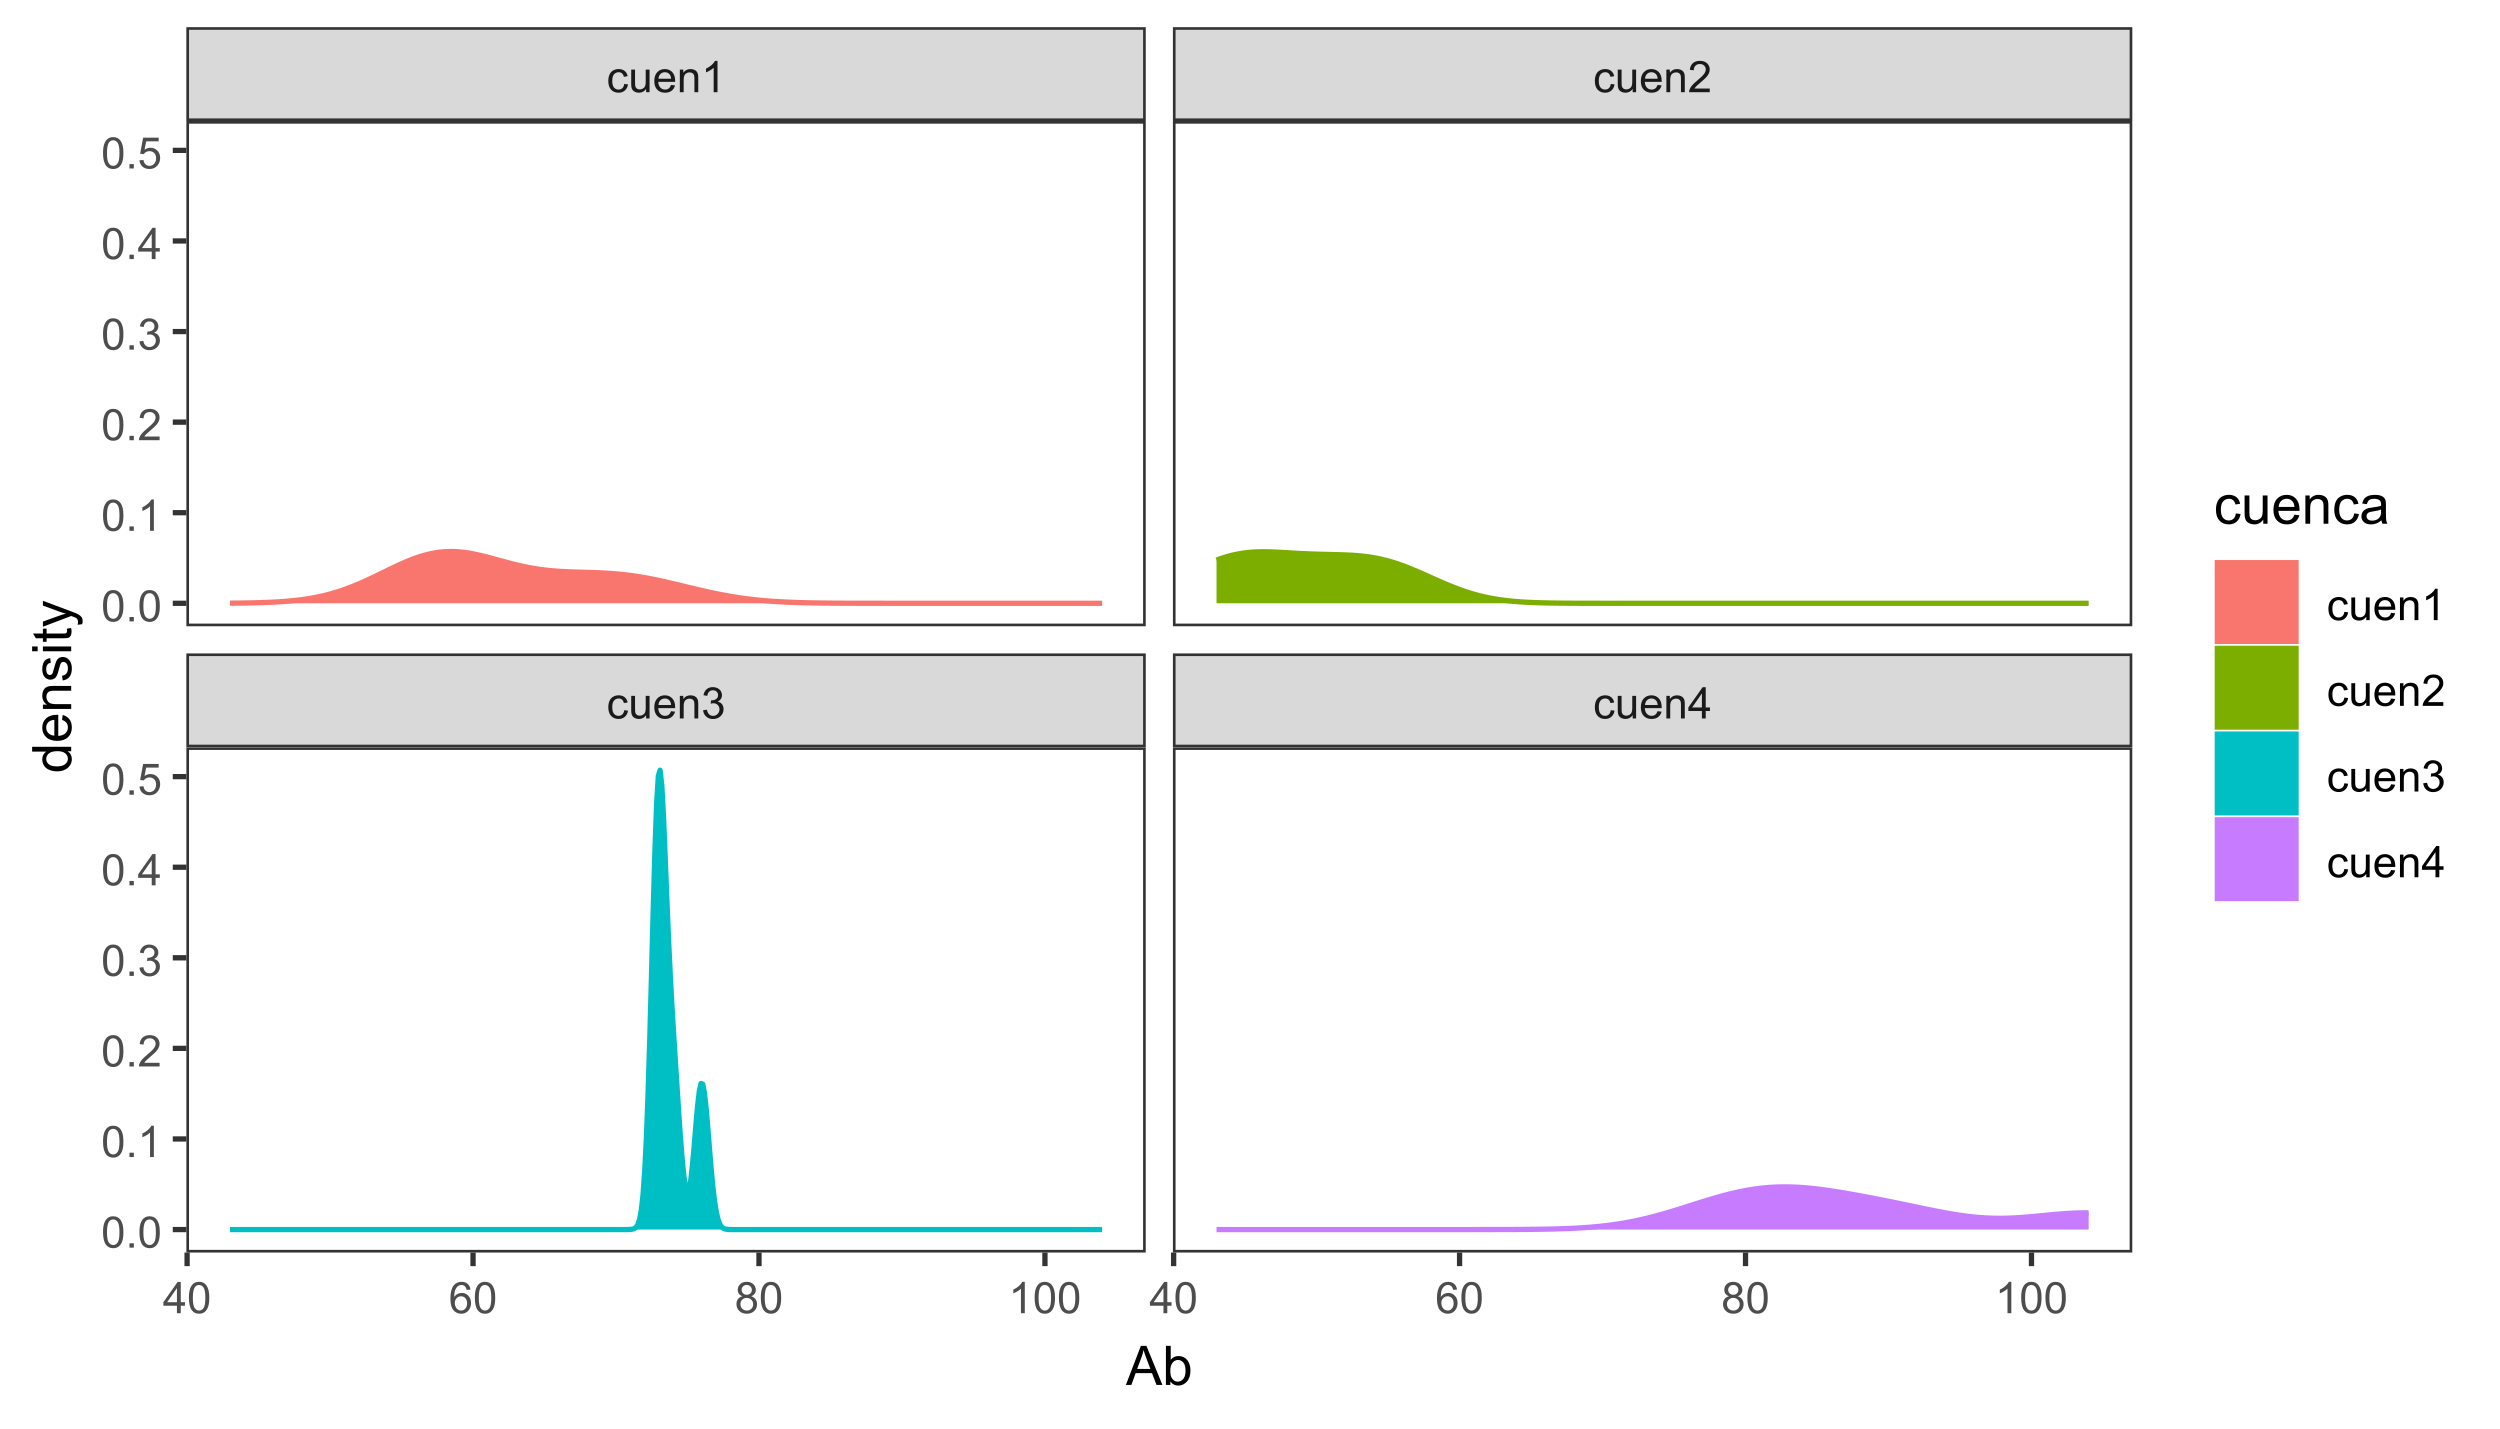 <?xml version="1.0" encoding="UTF-8"?>
<svg xmlns="http://www.w3.org/2000/svg" xmlns:xlink="http://www.w3.org/1999/xlink" width="504" height="288" viewBox="0 0 504 288">
<defs>
<g>
<g id="glyph-0-0">
<path d="M 3.559 -1.672 L 4.32 -1.574 C 4.234 -1.047 4.023 -0.637 3.68 -0.34 C 3.34 -0.047 2.918 0.102 2.418 0.102 C 1.793 0.102 1.293 -0.102 0.914 -0.508 C 0.535 -0.918 0.344 -1.504 0.344 -2.266 C 0.344 -2.758 0.426 -3.188 0.59 -3.559 C 0.754 -3.926 1 -4.203 1.336 -4.391 C 1.668 -4.574 2.031 -4.668 2.422 -4.668 C 2.918 -4.668 3.324 -4.543 3.641 -4.289 C 3.953 -4.039 4.156 -3.684 4.246 -3.223 L 3.492 -3.105 C 3.422 -3.414 3.297 -3.645 3.113 -3.797 C 2.93 -3.953 2.711 -4.031 2.453 -4.031 C 2.062 -4.031 1.746 -3.891 1.504 -3.613 C 1.262 -3.332 1.141 -2.891 1.141 -2.285 C 1.141 -1.672 1.258 -1.227 1.492 -0.949 C 1.727 -0.672 2.031 -0.531 2.41 -0.531 C 2.715 -0.531 2.969 -0.625 3.172 -0.812 C 3.375 -1 3.504 -1.285 3.559 -1.672 Z M 3.559 -1.672 "/>
</g>
<g id="glyph-0-1">
<path d="M 3.57 0 L 3.57 -0.672 C 3.215 -0.156 2.734 0.102 2.121 0.102 C 1.852 0.102 1.602 0.051 1.367 -0.051 C 1.137 -0.156 0.961 -0.285 0.848 -0.441 C 0.734 -0.598 0.656 -0.789 0.609 -1.016 C 0.578 -1.164 0.562 -1.406 0.562 -1.734 L 0.562 -4.562 L 1.336 -4.562 L 1.336 -2.031 C 1.336 -1.629 1.352 -1.355 1.383 -1.215 C 1.434 -1.012 1.535 -0.852 1.691 -0.738 C 1.852 -0.621 2.047 -0.562 2.277 -0.562 C 2.508 -0.562 2.727 -0.621 2.93 -0.742 C 3.133 -0.859 3.277 -1.023 3.363 -1.227 C 3.445 -1.43 3.488 -1.73 3.488 -2.117 L 3.488 -4.562 L 4.262 -4.562 L 4.262 0 Z M 3.57 0 "/>
</g>
<g id="glyph-0-2">
<path d="M 3.703 -1.469 L 4.504 -1.371 C 4.379 -0.902 4.145 -0.543 3.805 -0.285 C 3.461 -0.027 3.027 0.102 2.496 0.102 C 1.828 0.102 1.301 -0.102 0.91 -0.512 C 0.52 -0.926 0.32 -1.5 0.32 -2.242 C 0.32 -3.012 0.52 -3.605 0.914 -4.031 C 1.312 -4.453 1.824 -4.668 2.453 -4.668 C 3.062 -4.668 3.562 -4.457 3.949 -4.043 C 4.336 -3.629 4.527 -3.043 4.527 -2.289 C 4.527 -2.246 4.527 -2.176 4.523 -2.086 L 1.121 -2.086 C 1.148 -1.582 1.293 -1.199 1.547 -0.934 C 1.801 -0.664 2.121 -0.531 2.5 -0.531 C 2.785 -0.531 3.027 -0.605 3.227 -0.758 C 3.426 -0.906 3.586 -1.145 3.703 -1.469 M 1.164 -2.719 L 3.711 -2.719 C 3.68 -3.105 3.582 -3.391 3.422 -3.582 C 3.176 -3.883 2.855 -4.031 2.461 -4.031 C 2.105 -4.031 1.809 -3.91 1.566 -3.676 C 1.324 -3.438 1.191 -3.117 1.164 -2.719 Z M 1.164 -2.719 "/>
</g>
<g id="glyph-0-3">
<path d="M 0.578 0 L 0.578 -4.562 L 1.277 -4.562 L 1.277 -3.914 C 1.609 -4.414 2.094 -4.668 2.727 -4.668 C 3.004 -4.668 3.258 -4.617 3.488 -4.52 C 3.719 -4.418 3.891 -4.289 4.004 -4.129 C 4.121 -3.969 4.199 -3.777 4.246 -3.559 C 4.273 -3.414 4.289 -3.164 4.289 -2.805 L 4.289 0 L 3.516 0 L 3.516 -2.777 C 3.516 -3.09 3.484 -3.328 3.426 -3.484 C 3.363 -3.641 3.258 -3.762 3.105 -3.855 C 2.953 -3.949 2.773 -3.996 2.566 -3.996 C 2.234 -3.996 1.953 -3.891 1.711 -3.684 C 1.473 -3.473 1.352 -3.078 1.352 -2.492 L 1.352 0 Z M 0.578 0 "/>
</g>
<g id="glyph-0-4">
<path d="M 0.371 -1.664 L 1.145 -1.766 C 1.23 -1.328 1.383 -1.012 1.598 -0.82 C 1.809 -0.625 2.07 -0.527 2.375 -0.527 C 2.738 -0.527 3.047 -0.656 3.297 -0.906 C 3.547 -1.16 3.672 -1.473 3.676 -1.844 C 3.672 -2.199 3.559 -2.492 3.324 -2.723 C 3.094 -2.953 2.797 -3.066 2.441 -3.066 C 2.293 -3.066 2.113 -3.039 1.895 -2.98 L 1.98 -3.66 C 2.031 -3.656 2.074 -3.652 2.105 -3.652 C 2.434 -3.652 2.73 -3.738 2.996 -3.91 C 3.258 -4.082 3.391 -4.348 3.391 -4.703 C 3.391 -4.988 3.293 -5.223 3.102 -5.41 C 2.91 -5.598 2.664 -5.688 2.359 -5.688 C 2.059 -5.688 1.809 -5.594 1.605 -5.406 C 1.406 -5.215 1.277 -4.934 1.219 -4.555 L 0.445 -4.691 C 0.543 -5.211 0.758 -5.613 1.09 -5.898 C 1.426 -6.184 1.844 -6.324 2.344 -6.324 C 2.688 -6.324 3.004 -6.25 3.293 -6.105 C 3.582 -5.957 3.801 -5.754 3.957 -5.5 C 4.109 -5.246 4.184 -4.973 4.184 -4.688 C 4.184 -4.414 4.113 -4.168 3.965 -3.945 C 3.82 -3.723 3.605 -3.543 3.316 -3.41 C 3.691 -3.324 3.98 -3.148 4.184 -2.875 C 4.391 -2.605 4.496 -2.266 4.496 -1.859 C 4.496 -1.312 4.293 -0.844 3.895 -0.461 C 3.492 -0.078 2.984 0.113 2.371 0.113 C 1.82 0.113 1.359 -0.055 0.996 -0.383 C 0.629 -0.711 0.422 -1.141 0.371 -1.664 Z M 0.371 -1.664 "/>
</g>
<g id="glyph-0-5">
<path d="M 2.844 0 L 2.844 -1.508 L 0.113 -1.508 L 0.113 -2.219 L 2.988 -6.301 L 3.617 -6.301 L 3.617 -2.219 L 4.469 -2.219 L 4.469 -1.508 L 3.617 -1.508 L 3.617 0 L 2.844 0 M 2.844 -2.219 L 2.844 -5.059 L 0.871 -2.219 Z M 2.844 -2.219 "/>
</g>
<g id="glyph-0-6">
<path d="M 3.277 0 L 2.504 0 L 2.504 -4.93 C 2.32 -4.75 2.074 -4.574 1.773 -4.395 C 1.469 -4.219 1.199 -4.086 0.957 -3.996 L 0.957 -4.742 C 1.391 -4.945 1.77 -5.195 2.094 -5.484 C 2.418 -5.773 2.645 -6.055 2.781 -6.324 L 3.277 -6.324 Z M 3.277 0 "/>
</g>
<g id="glyph-0-7">
<path d="M 4.43 -0.742 L 4.43 0 L 0.266 0 C 0.262 -0.188 0.289 -0.367 0.355 -0.539 C 0.461 -0.82 0.633 -1.102 0.867 -1.375 C 1.098 -1.648 1.438 -1.969 1.879 -2.328 C 2.562 -2.891 3.023 -3.336 3.266 -3.664 C 3.508 -3.992 3.625 -4.301 3.625 -4.594 C 3.625 -4.898 3.516 -5.16 3.297 -5.367 C 3.078 -5.578 2.793 -5.684 2.441 -5.684 C 2.066 -5.684 1.77 -5.574 1.547 -5.352 C 1.324 -5.125 1.211 -4.816 1.207 -4.422 L 0.414 -4.504 C 0.469 -5.098 0.672 -5.547 1.027 -5.859 C 1.383 -6.168 1.859 -6.324 2.457 -6.324 C 3.062 -6.324 3.539 -6.156 3.895 -5.824 C 4.246 -5.488 4.422 -5.07 4.422 -4.578 C 4.422 -4.324 4.371 -4.078 4.266 -3.832 C 4.164 -3.59 3.992 -3.332 3.754 -3.062 C 3.516 -2.793 3.117 -2.426 2.562 -1.957 C 2.098 -1.566 1.801 -1.301 1.668 -1.164 C 1.535 -1.023 1.426 -0.883 1.34 -0.742 Z M 4.43 -0.742 "/>
</g>
<g id="glyph-0-8">
<path d="M 0.367 -3.105 C 0.367 -3.852 0.441 -4.449 0.594 -4.906 C 0.75 -5.359 0.977 -5.711 1.277 -5.957 C 1.582 -6.203 1.961 -6.324 2.418 -6.324 C 2.758 -6.324 3.055 -6.258 3.309 -6.121 C 3.562 -5.984 3.773 -5.789 3.941 -5.531 C 4.105 -5.277 4.238 -4.965 4.332 -4.594 C 4.426 -4.227 4.473 -3.73 4.473 -3.105 C 4.473 -2.367 4.398 -1.77 4.246 -1.316 C 4.094 -0.863 3.867 -0.512 3.562 -0.266 C 3.262 -0.016 2.879 0.109 2.418 0.109 C 1.812 0.109 1.336 -0.109 0.988 -0.547 C 0.574 -1.07 0.367 -1.922 0.367 -3.105 M 1.16 -3.105 C 1.16 -2.074 1.281 -1.383 1.523 -1.043 C 1.766 -0.699 2.062 -0.527 2.418 -0.527 C 2.773 -0.527 3.074 -0.699 3.316 -1.043 C 3.559 -1.387 3.68 -2.074 3.68 -3.105 C 3.68 -4.145 3.559 -4.832 3.316 -5.172 C 3.074 -5.516 2.773 -5.684 2.41 -5.684 C 2.055 -5.684 1.773 -5.535 1.559 -5.234 C 1.293 -4.852 1.16 -4.141 1.16 -3.105 Z M 1.16 -3.105 "/>
</g>
<g id="glyph-0-9">
<path d="M 4.379 -4.758 L 3.609 -4.695 C 3.539 -5 3.441 -5.219 3.316 -5.359 C 3.109 -5.578 2.852 -5.688 2.543 -5.688 C 2.297 -5.688 2.082 -5.621 1.895 -5.484 C 1.652 -5.305 1.461 -5.047 1.32 -4.703 C 1.18 -4.363 1.105 -3.879 1.102 -3.25 C 1.285 -3.531 1.516 -3.742 1.785 -3.879 C 2.051 -4.016 2.336 -4.086 2.629 -4.086 C 3.145 -4.086 3.586 -3.898 3.945 -3.516 C 4.309 -3.137 4.492 -2.648 4.492 -2.047 C 4.492 -1.648 4.406 -1.281 4.234 -0.941 C 4.062 -0.605 3.828 -0.344 3.531 -0.164 C 3.234 0.016 2.895 0.109 2.52 0.109 C 1.875 0.109 1.348 -0.129 0.941 -0.605 C 0.535 -1.078 0.332 -1.859 0.332 -2.949 C 0.332 -4.164 0.555 -5.051 1.004 -5.602 C 1.398 -6.086 1.926 -6.324 2.59 -6.324 C 3.086 -6.324 3.492 -6.188 3.809 -5.91 C 4.125 -5.629 4.316 -5.246 4.379 -4.758 M 1.219 -2.039 C 1.219 -1.773 1.277 -1.52 1.391 -1.277 C 1.504 -1.031 1.66 -0.848 1.863 -0.719 C 2.066 -0.594 2.281 -0.527 2.504 -0.527 C 2.832 -0.527 3.113 -0.66 3.348 -0.926 C 3.582 -1.188 3.699 -1.547 3.699 -2 C 3.699 -2.434 3.582 -2.777 3.352 -3.027 C 3.121 -3.277 2.828 -3.402 2.477 -3.402 C 2.125 -3.402 1.828 -3.277 1.586 -3.027 C 1.344 -2.777 1.219 -2.449 1.219 -2.039 Z M 1.219 -2.039 "/>
</g>
<g id="glyph-0-10">
<path d="M 1.555 -3.418 C 1.234 -3.535 0.996 -3.699 0.844 -3.918 C 0.688 -4.137 0.609 -4.398 0.609 -4.699 C 0.609 -5.16 0.773 -5.543 1.105 -5.855 C 1.434 -6.168 1.871 -6.324 2.418 -6.324 C 2.969 -6.324 3.41 -6.164 3.746 -5.848 C 4.082 -5.527 4.25 -5.137 4.25 -4.68 C 4.25 -4.387 4.172 -4.133 4.02 -3.918 C 3.867 -3.699 3.633 -3.535 3.32 -3.418 C 3.707 -3.289 4.004 -3.086 4.203 -2.805 C 4.406 -2.523 4.508 -2.191 4.508 -1.801 C 4.508 -1.262 4.316 -0.809 3.938 -0.441 C 3.555 -0.074 3.055 0.109 2.434 0.109 C 1.809 0.109 1.309 -0.078 0.93 -0.445 C 0.547 -0.812 0.355 -1.273 0.355 -1.82 C 0.355 -2.23 0.461 -2.574 0.668 -2.852 C 0.875 -3.129 1.172 -3.316 1.555 -3.418 M 1.402 -4.727 C 1.402 -4.43 1.496 -4.184 1.688 -3.996 C 1.879 -3.809 2.129 -3.711 2.438 -3.711 C 2.734 -3.711 2.977 -3.805 3.168 -3.992 C 3.359 -4.18 3.453 -4.41 3.453 -4.684 C 3.453 -4.969 3.355 -5.207 3.16 -5.398 C 2.965 -5.594 2.719 -5.688 2.43 -5.688 C 2.133 -5.688 1.887 -5.594 1.691 -5.406 C 1.5 -5.215 1.402 -4.988 1.402 -4.727 M 1.152 -1.816 C 1.152 -1.598 1.203 -1.383 1.309 -1.176 C 1.414 -0.973 1.57 -0.812 1.773 -0.699 C 1.98 -0.586 2.203 -0.527 2.441 -0.527 C 2.809 -0.527 3.117 -0.648 3.355 -0.887 C 3.598 -1.121 3.719 -1.426 3.719 -1.793 C 3.719 -2.164 3.594 -2.473 3.344 -2.715 C 3.098 -2.961 2.789 -3.082 2.414 -3.082 C 2.051 -3.082 1.75 -2.961 1.512 -2.719 C 1.27 -2.48 1.152 -2.18 1.152 -1.816 Z M 1.152 -1.816 "/>
</g>
<g id="glyph-0-11">
<path d="M 0.801 0 L 0.801 -0.883 L 1.68 -0.883 L 1.68 0 Z M 0.801 0 "/>
</g>
<g id="glyph-0-12">
<path d="M 0.367 -1.648 L 1.176 -1.719 C 1.238 -1.324 1.379 -1.027 1.598 -0.828 C 1.816 -0.629 2.078 -0.527 2.391 -0.527 C 2.762 -0.527 3.078 -0.668 3.336 -0.949 C 3.594 -1.23 3.723 -1.602 3.723 -2.066 C 3.723 -2.508 3.598 -2.855 3.348 -3.109 C 3.102 -3.367 2.777 -3.492 2.375 -3.492 C 2.125 -3.492 1.902 -3.438 1.703 -3.324 C 1.5 -3.211 1.344 -3.062 1.23 -2.883 L 0.504 -2.977 L 1.113 -6.215 L 4.246 -6.215 L 4.246 -5.473 L 1.73 -5.473 L 1.391 -3.781 C 1.77 -4.043 2.168 -4.176 2.582 -4.176 C 3.133 -4.176 3.598 -3.984 3.977 -3.605 C 4.352 -3.223 4.543 -2.734 4.543 -2.137 C 4.543 -1.566 4.375 -1.074 4.043 -0.656 C 3.641 -0.148 3.09 0.109 2.391 0.109 C 1.816 0.109 1.348 -0.055 0.984 -0.375 C 0.625 -0.695 0.418 -1.121 0.367 -1.648 Z M 0.367 -1.648 "/>
</g>
<g id="glyph-1-0">
<path d="M -0.016 0 L 3.008 -7.875 L 4.129 -7.875 L 7.352 0 L 6.164 0 L 5.246 -2.383 L 1.953 -2.383 L 1.09 0 L -0.016 0 M 2.258 -3.234 L 4.926 -3.234 L 4.102 -5.414 C 3.852 -6.078 3.668 -6.621 3.547 -7.047 C 3.445 -6.543 3.305 -6.039 3.121 -5.543 Z M 2.258 -3.234 "/>
</g>
<g id="glyph-1-1">
<path d="M 1.617 0 L 0.719 0 L 0.719 -7.875 L 1.688 -7.875 L 1.688 -5.066 C 2.094 -5.578 2.617 -5.832 3.25 -5.832 C 3.602 -5.832 3.934 -5.762 4.246 -5.621 C 4.559 -5.48 4.816 -5.281 5.02 -5.023 C 5.223 -4.77 5.379 -4.461 5.496 -4.098 C 5.609 -3.738 5.668 -3.352 5.668 -2.938 C 5.668 -1.961 5.426 -1.203 4.941 -0.672 C 4.457 -0.137 3.879 0.129 3.203 0.129 C 2.527 0.129 2 -0.152 1.617 -0.715 L 1.617 0 M 1.605 -2.895 C 1.605 -2.211 1.699 -1.719 1.887 -1.414 C 2.191 -0.914 2.602 -0.664 3.121 -0.664 C 3.543 -0.664 3.91 -0.848 4.215 -1.215 C 4.523 -1.582 4.68 -2.129 4.68 -2.859 C 4.68 -3.602 4.531 -4.152 4.234 -4.508 C 3.941 -4.859 3.582 -5.039 3.164 -5.039 C 2.742 -5.039 2.375 -4.855 2.066 -4.488 C 1.762 -4.121 1.605 -3.59 1.605 -2.895 Z M 1.605 -2.895 "/>
</g>
<g id="glyph-1-2">
<path d="M 4.445 -2.09 L 5.398 -1.965 C 5.293 -1.312 5.027 -0.797 4.602 -0.426 C 4.172 -0.055 3.648 0.129 3.023 0.129 C 2.242 0.129 1.617 -0.125 1.141 -0.637 C 0.668 -1.148 0.43 -1.879 0.43 -2.832 C 0.43 -3.445 0.531 -3.984 0.734 -4.445 C 0.941 -4.91 1.25 -5.254 1.668 -5.488 C 2.086 -5.719 2.539 -5.832 3.031 -5.832 C 3.648 -5.832 4.156 -5.676 4.551 -5.363 C 4.941 -5.051 5.195 -4.605 5.305 -4.027 L 4.367 -3.883 C 4.277 -4.266 4.117 -4.555 3.891 -4.75 C 3.664 -4.941 3.391 -5.039 3.066 -5.039 C 2.578 -5.039 2.184 -4.863 1.879 -4.516 C 1.574 -4.164 1.422 -3.613 1.422 -2.859 C 1.422 -2.09 1.57 -1.535 1.863 -1.188 C 2.156 -0.84 2.539 -0.664 3.012 -0.664 C 3.395 -0.664 3.711 -0.781 3.965 -1.016 C 4.219 -1.246 4.379 -1.605 4.445 -2.09 Z M 4.445 -2.09 "/>
</g>
<g id="glyph-1-3">
<path d="M 4.465 0 L 4.465 -0.836 C 4.02 -0.195 3.414 0.129 2.652 0.129 C 2.316 0.129 2.004 0.062 1.711 -0.062 C 1.418 -0.195 1.203 -0.355 1.062 -0.551 C 0.918 -0.746 0.82 -0.984 0.762 -1.266 C 0.723 -1.457 0.703 -1.758 0.703 -2.172 L 0.703 -5.703 L 1.672 -5.703 L 1.672 -2.539 C 1.672 -2.035 1.691 -1.695 1.73 -1.52 C 1.789 -1.266 1.918 -1.066 2.117 -0.922 C 2.312 -0.777 2.555 -0.703 2.848 -0.703 C 3.137 -0.703 3.41 -0.777 3.664 -0.926 C 3.918 -1.074 4.098 -1.277 4.203 -1.535 C 4.309 -1.789 4.359 -2.16 4.359 -2.648 L 4.359 -5.703 L 5.328 -5.703 L 5.328 0 Z M 4.465 0 "/>
</g>
<g id="glyph-1-4">
<path d="M 4.629 -1.836 L 5.629 -1.715 C 5.473 -1.129 5.18 -0.676 4.754 -0.355 C 4.328 -0.031 3.781 0.129 3.121 0.129 C 2.285 0.129 1.625 -0.129 1.137 -0.641 C 0.648 -1.156 0.402 -1.875 0.402 -2.805 C 0.402 -3.762 0.648 -4.508 1.145 -5.039 C 1.637 -5.566 2.277 -5.832 3.066 -5.832 C 3.828 -5.832 4.453 -5.574 4.938 -5.055 C 5.418 -4.535 5.66 -3.805 5.66 -2.863 C 5.66 -2.805 5.66 -2.719 5.656 -2.605 L 1.402 -2.605 C 1.438 -1.977 1.613 -1.5 1.934 -1.164 C 2.254 -0.832 2.648 -0.664 3.125 -0.664 C 3.48 -0.664 3.781 -0.758 4.035 -0.945 C 4.285 -1.133 4.484 -1.43 4.629 -1.836 M 1.457 -3.398 L 4.641 -3.398 C 4.598 -3.879 4.477 -4.238 4.273 -4.48 C 3.969 -4.852 3.566 -5.039 3.078 -5.039 C 2.633 -5.039 2.262 -4.891 1.957 -4.594 C 1.656 -4.297 1.488 -3.898 1.457 -3.398 Z M 1.457 -3.398 "/>
</g>
<g id="glyph-1-5">
<path d="M 0.727 0 L 0.727 -5.703 L 1.594 -5.703 L 1.594 -4.895 C 2.016 -5.52 2.621 -5.832 3.41 -5.832 C 3.754 -5.832 4.07 -5.77 4.359 -5.648 C 4.648 -5.523 4.863 -5.363 5.008 -5.16 C 5.148 -4.961 5.25 -4.723 5.305 -4.445 C 5.344 -4.27 5.359 -3.953 5.359 -3.508 L 5.359 0 L 4.395 0 L 4.395 -3.469 C 4.395 -3.863 4.355 -4.156 4.281 -4.352 C 4.207 -4.547 4.07 -4.703 3.879 -4.82 C 3.688 -4.938 3.465 -4.996 3.207 -4.996 C 2.793 -4.996 2.438 -4.863 2.141 -4.602 C 1.84 -4.34 1.691 -3.844 1.691 -3.117 L 1.691 0 Z M 0.727 0 "/>
</g>
<g id="glyph-1-6">
<path d="M 4.445 -0.703 C 4.09 -0.398 3.746 -0.184 3.414 -0.059 C 3.082 0.066 2.727 0.129 2.348 0.129 C 1.719 0.129 1.238 -0.023 0.902 -0.332 C 0.566 -0.637 0.398 -1.027 0.398 -1.504 C 0.398 -1.781 0.461 -2.039 0.59 -2.27 C 0.715 -2.5 0.883 -2.688 1.086 -2.824 C 1.293 -2.965 1.523 -3.07 1.781 -3.141 C 1.973 -3.191 2.258 -3.242 2.641 -3.289 C 3.422 -3.379 3.996 -3.492 4.367 -3.621 C 4.371 -3.754 4.371 -3.836 4.371 -3.871 C 4.371 -4.266 4.281 -4.543 4.098 -4.703 C 3.852 -4.922 3.484 -5.031 2.996 -5.031 C 2.543 -5.031 2.207 -4.953 1.988 -4.793 C 1.773 -4.633 1.613 -4.352 1.508 -3.949 L 0.562 -4.078 C 0.648 -4.48 0.793 -4.809 0.988 -5.059 C 1.184 -5.305 1.469 -5.496 1.844 -5.633 C 2.215 -5.766 2.645 -5.832 3.137 -5.832 C 3.625 -5.832 4.02 -5.777 4.324 -5.66 C 4.629 -5.547 4.852 -5.402 4.996 -5.23 C 5.137 -5.055 5.238 -4.836 5.297 -4.57 C 5.328 -4.406 5.344 -4.109 5.344 -3.68 L 5.344 -2.391 C 5.344 -1.492 5.363 -0.922 5.406 -0.684 C 5.445 -0.445 5.527 -0.219 5.648 0 L 4.641 0 C 4.539 -0.199 4.477 -0.434 4.445 -0.703 M 4.367 -2.863 C 4.016 -2.719 3.488 -2.598 2.789 -2.496 C 2.391 -2.441 2.109 -2.375 1.945 -2.305 C 1.781 -2.234 1.652 -2.129 1.562 -1.988 C 1.473 -1.852 1.43 -1.699 1.43 -1.531 C 1.43 -1.273 1.527 -1.059 1.723 -0.887 C 1.918 -0.715 2.203 -0.629 2.578 -0.629 C 2.949 -0.629 3.281 -0.711 3.57 -0.871 C 3.863 -1.035 4.074 -1.258 4.211 -1.543 C 4.316 -1.762 4.367 -2.082 4.367 -2.508 Z M 4.367 -2.863 "/>
</g>
<g id="glyph-2-0">
<path d="M 0 -4.426 L -0.719 -4.426 C -0.152 -4.062 0.129 -3.531 0.129 -2.832 C 0.129 -2.375 0.004 -1.957 -0.246 -1.578 C -0.496 -1.195 -0.848 -0.898 -1.297 -0.691 C -1.746 -0.48 -2.262 -0.375 -2.848 -0.375 C -3.414 -0.375 -3.934 -0.473 -4.395 -0.66 C -4.859 -0.852 -5.215 -1.137 -5.461 -1.516 C -5.711 -1.895 -5.832 -2.32 -5.832 -2.789 C -5.832 -3.133 -5.762 -3.438 -5.617 -3.707 C -5.469 -3.977 -5.281 -4.191 -5.047 -4.359 L -7.875 -4.363 L -7.875 -5.324 L 0 -5.324 L 0 -4.426 M -2.848 -1.371 C -2.117 -1.371 -1.57 -1.523 -1.207 -1.832 C -0.848 -2.141 -0.664 -2.504 -0.664 -2.922 C -0.664 -3.344 -0.84 -3.703 -1.184 -4 C -1.531 -4.293 -2.059 -4.441 -2.766 -4.441 C -3.547 -4.441 -4.121 -4.293 -4.484 -3.992 C -4.852 -3.691 -5.031 -3.32 -5.031 -2.879 C -5.031 -2.449 -4.855 -2.09 -4.508 -1.801 C -4.156 -1.516 -3.602 -1.371 -2.848 -1.371 Z M -2.848 -1.371 "/>
</g>
<g id="glyph-2-1">
<path d="M -1.836 -4.629 L -1.715 -5.629 C -1.129 -5.473 -0.676 -5.18 -0.355 -4.754 C -0.031 -4.328 0.129 -3.781 0.129 -3.121 C 0.129 -2.285 -0.129 -1.625 -0.641 -1.137 C -1.156 -0.648 -1.875 -0.402 -2.805 -0.402 C -3.762 -0.402 -4.508 -0.648 -5.039 -1.145 C -5.566 -1.637 -5.832 -2.277 -5.832 -3.066 C -5.832 -3.828 -5.574 -4.453 -5.055 -4.938 C -4.535 -5.418 -3.805 -5.66 -2.863 -5.66 C -2.805 -5.66 -2.719 -5.66 -2.605 -5.656 L -2.605 -1.402 C -1.977 -1.438 -1.5 -1.613 -1.164 -1.934 C -0.832 -2.254 -0.664 -2.648 -0.664 -3.125 C -0.664 -3.48 -0.758 -3.781 -0.945 -4.035 C -1.133 -4.285 -1.43 -4.484 -1.836 -4.629 M -3.398 -1.457 L -3.398 -4.641 C -3.879 -4.598 -4.238 -4.477 -4.48 -4.273 C -4.852 -3.969 -5.039 -3.566 -5.039 -3.078 C -5.039 -2.633 -4.891 -2.262 -4.594 -1.957 C -4.297 -1.656 -3.898 -1.488 -3.398 -1.457 Z M -3.398 -1.457 "/>
</g>
<g id="glyph-2-2">
<path d="M 0 -0.727 L -5.703 -0.727 L -5.703 -1.594 L -4.895 -1.594 C -5.52 -2.016 -5.832 -2.621 -5.832 -3.41 C -5.832 -3.754 -5.77 -4.07 -5.648 -4.359 C -5.523 -4.648 -5.363 -4.863 -5.16 -5.008 C -4.961 -5.148 -4.723 -5.25 -4.445 -5.305 C -4.27 -5.344 -3.953 -5.359 -3.508 -5.359 L 0 -5.359 L 0 -4.395 L -3.469 -4.395 C -3.863 -4.395 -4.156 -4.355 -4.352 -4.281 C -4.547 -4.207 -4.703 -4.07 -4.82 -3.879 C -4.938 -3.688 -4.996 -3.465 -4.996 -3.207 C -4.996 -2.793 -4.863 -2.438 -4.602 -2.141 C -4.34 -1.84 -3.844 -1.691 -3.117 -1.691 L 0 -1.691 Z M 0 -0.727 "/>
</g>
<g id="glyph-2-3">
<path d="M -1.703 -0.34 L -1.852 -1.293 C -1.469 -1.348 -1.176 -1.496 -0.973 -1.742 C -0.77 -1.988 -0.664 -2.332 -0.664 -2.773 C -0.664 -3.215 -0.758 -3.547 -0.938 -3.758 C -1.117 -3.977 -1.332 -4.082 -1.574 -4.082 C -1.793 -4.082 -1.965 -3.988 -2.09 -3.797 C -2.176 -3.664 -2.285 -3.336 -2.418 -2.809 C -2.598 -2.102 -2.75 -1.609 -2.883 -1.336 C -3.012 -1.062 -3.191 -0.852 -3.426 -0.711 C -3.656 -0.57 -3.91 -0.5 -4.188 -0.5 C -4.445 -0.5 -4.68 -0.559 -4.895 -0.676 C -5.113 -0.789 -5.293 -0.949 -5.438 -1.148 C -5.547 -1.301 -5.641 -1.504 -5.719 -1.766 C -5.793 -2.023 -5.832 -2.301 -5.832 -2.602 C -5.832 -3.047 -5.77 -3.441 -5.641 -3.777 C -5.512 -4.117 -5.336 -4.367 -5.117 -4.527 C -4.895 -4.688 -4.602 -4.801 -4.234 -4.859 L -4.102 -3.914 C -4.398 -3.871 -4.625 -3.75 -4.789 -3.543 C -4.957 -3.336 -5.039 -3.047 -5.039 -2.668 C -5.039 -2.227 -4.965 -1.91 -4.816 -1.719 C -4.672 -1.527 -4.5 -1.434 -4.301 -1.434 C -4.176 -1.434 -4.062 -1.473 -3.965 -1.551 C -3.859 -1.633 -3.773 -1.754 -3.707 -1.922 C -3.672 -2.02 -3.586 -2.305 -3.461 -2.777 C -3.277 -3.461 -3.125 -3.938 -3.012 -4.207 C -2.895 -4.48 -2.727 -4.691 -2.504 -4.844 C -2.281 -5 -2.004 -5.074 -1.676 -5.074 C -1.352 -5.074 -1.051 -4.98 -0.766 -4.793 C -0.48 -4.605 -0.262 -4.336 -0.105 -3.98 C 0.051 -3.625 0.129 -3.223 0.129 -2.777 C 0.129 -2.035 -0.023 -1.473 -0.332 -1.082 C -0.641 -0.695 -1.098 -0.445 -1.703 -0.34 Z M -1.703 -0.34 "/>
</g>
<g id="glyph-2-4">
<path d="M -6.762 -0.73 L -7.875 -0.73 L -7.875 -1.699 L -6.762 -1.699 L -6.762 -0.73 M 0 -0.73 L -5.703 -0.73 L -5.703 -1.699 L 0 -1.695 Z M 0 -0.73 "/>
</g>
<g id="glyph-2-5">
<path d="M -0.863 -2.836 L -0.012 -2.977 C 0.047 -2.703 0.074 -2.461 0.074 -2.246 C 0.074 -1.895 0.02 -1.621 -0.09 -1.43 C -0.203 -1.234 -0.348 -1.098 -0.527 -1.02 C -0.711 -0.941 -1.09 -0.902 -1.672 -0.902 L -4.953 -0.902 L -4.953 -0.195 L -5.703 -0.195 L -5.703 -0.902 L -7.117 -0.902 L -7.695 -1.863 L -5.703 -1.863 L -5.703 -2.836 L -4.953 -2.836 L -4.953 -1.863 L -1.617 -1.863 C -1.34 -1.863 -1.164 -1.879 -1.086 -1.914 C -1.008 -1.949 -0.945 -2.004 -0.898 -2.082 C -0.852 -2.16 -0.828 -2.27 -0.828 -2.41 C -0.828 -2.52 -0.84 -2.66 -0.863 -2.836 Z M -0.863 -2.836 "/>
</g>
<g id="glyph-2-6">
<path d="M 2.195 -0.684 L 1.289 -0.574 C 1.348 -0.785 1.375 -0.969 1.375 -1.129 C 1.375 -1.344 1.34 -1.516 1.266 -1.645 C 1.195 -1.773 1.094 -1.879 0.969 -1.961 C 0.871 -2.02 0.629 -2.121 0.246 -2.258 C 0.195 -2.273 0.113 -2.301 0.012 -2.344 L -5.703 -0.176 L -5.703 -1.219 L -2.402 -2.406 C -1.98 -2.559 -1.543 -2.699 -1.078 -2.82 C -1.523 -2.93 -1.957 -3.062 -2.379 -3.219 L -5.703 -4.438 L -5.703 -5.402 L 0.098 -3.234 C 0.723 -3 1.156 -2.82 1.391 -2.691 C 1.711 -2.52 1.945 -2.32 2.094 -2.102 C 2.242 -1.879 2.316 -1.613 2.316 -1.305 C 2.316 -1.117 2.277 -0.91 2.195 -0.684 Z M 2.195 -0.684 "/>
</g>
</g>
<clipPath id="clip-0">
<path clip-rule="nonzero" d="M 37.574 24.398 L 230.98 24.398 L 230.98 126.254 L 37.574 126.254 Z M 37.574 24.398 "/>
</clipPath>
<clipPath id="clip-1">
<path clip-rule="nonzero" d="M 37.574 24.398 L 230.98 24.398 L 230.98 126.254 L 37.574 126.254 Z M 37.574 24.398 "/>
</clipPath>
<clipPath id="clip-2">
<path clip-rule="nonzero" d="M 37.574 150.652 L 230.98 150.652 L 230.98 252.508 L 37.574 252.508 Z M 37.574 150.652 "/>
</clipPath>
<clipPath id="clip-3">
<path clip-rule="nonzero" d="M 37.574 150.652 L 230.98 150.652 L 230.98 252.508 L 37.574 252.508 Z M 37.574 150.652 "/>
</clipPath>
<clipPath id="clip-4">
<path clip-rule="nonzero" d="M 236.461 24.398 L 429.867 24.398 L 429.867 126.254 L 236.461 126.254 Z M 236.461 24.398 "/>
</clipPath>
<clipPath id="clip-5">
<path clip-rule="nonzero" d="M 236.461 24.398 L 429.867 24.398 L 429.867 126.254 L 236.461 126.254 Z M 236.461 24.398 "/>
</clipPath>
<clipPath id="clip-6">
<path clip-rule="nonzero" d="M 236.461 150.652 L 429.867 150.652 L 429.867 252.508 L 236.461 252.508 Z M 236.461 150.652 "/>
</clipPath>
<clipPath id="clip-7">
<path clip-rule="nonzero" d="M 236.461 150.652 L 429.867 150.652 L 429.867 252.508 L 236.461 252.508 Z M 236.461 150.652 "/>
</clipPath>
<clipPath id="clip-8">
<path clip-rule="nonzero" d="M 37.574 131.734 L 230.98 131.734 L 230.98 150.652 L 37.574 150.652 Z M 37.574 131.734 "/>
</clipPath>
<clipPath id="clip-9">
<path clip-rule="nonzero" d="M 236.461 131.734 L 429.867 131.734 L 429.867 150.652 L 236.461 150.652 Z M 236.461 131.734 "/>
</clipPath>
<clipPath id="clip-10">
<path clip-rule="nonzero" d="M 37.574 5.48 L 230.98 5.48 L 230.98 24.398 L 37.574 24.398 Z M 37.574 5.48 "/>
</clipPath>
<clipPath id="clip-11">
<path clip-rule="nonzero" d="M 236.461 5.48 L 429.867 5.48 L 429.867 24.398 L 236.461 24.398 Z M 236.461 5.48 "/>
</clipPath>
</defs>
<rect x="-50.4" y="-28.8" width="604.8" height="345.6" fill="rgb(100%, 100%, 100%)" fill-opacity="1"/>
<rect x="-50.4" y="-28.8" width="604.8" height="345.6" fill="rgb(100%, 100%, 100%)" fill-opacity="1"/>
<path fill="none" stroke-width="1.067" stroke-linecap="round" stroke-linejoin="round" stroke="rgb(100%, 100%, 100%)" stroke-opacity="1" stroke-miterlimit="10" d="M 0 288 L 504 288 L 504 0 L 0 0 Z M 0 288 "/>
<g clip-path="url(#clip-0)">
<path fill-rule="nonzero" fill="rgb(100%, 100%, 100%)" fill-opacity="1" d="M 37.574 126.254 L 230.98 126.254 L 230.98 24.398 L 37.574 24.398 Z M 37.574 126.254 "/>
</g>
<path fill-rule="nonzero" fill="rgb(97.255%, 46.275%, 42.745%)" fill-opacity="1" d="M 46.363 121.598 L 47.051 121.59 L 47.395 121.59 L 47.742 121.586 L 48.773 121.574 L 49.117 121.566 L 49.805 121.559 L 50.836 121.535 L 51.18 121.531 L 51.523 121.52 L 51.871 121.512 L 52.215 121.504 L 53.59 121.457 L 53.934 121.441 L 54.277 121.43 L 54.965 121.398 L 55.652 121.359 L 56 121.34 L 56.344 121.316 L 56.688 121.297 L 57.031 121.27 L 57.375 121.246 L 57.719 121.219 L 58.062 121.188 L 58.406 121.16 L 59.438 121.055 L 59.781 121.016 L 60.129 120.977 L 60.816 120.891 L 61.16 120.844 L 61.848 120.742 L 62.191 120.688 L 62.879 120.57 L 63.223 120.508 L 63.566 120.441 L 63.914 120.371 L 64.258 120.301 L 64.602 120.227 L 65.289 120.07 L 65.977 119.898 L 66.32 119.809 L 66.664 119.715 L 67.352 119.52 L 67.695 119.414 L 68.043 119.309 L 68.387 119.199 L 68.73 119.086 L 69.074 118.969 L 69.762 118.727 L 70.449 118.469 L 70.793 118.336 L 71.48 118.062 L 71.824 117.918 L 72.172 117.777 L 72.516 117.629 L 72.859 117.477 L 73.203 117.328 L 73.891 117.016 L 74.922 116.535 L 75.609 116.207 L 75.953 116.039 L 76.301 115.871 L 76.645 115.707 L 78.707 114.699 L 79.738 114.207 L 80.082 114.047 L 80.43 113.891 L 80.773 113.734 L 81.461 113.43 L 81.805 113.281 L 82.148 113.137 L 82.492 112.996 L 82.836 112.859 L 83.18 112.727 L 83.523 112.598 L 84.211 112.355 L 84.559 112.242 L 84.902 112.133 L 85.59 111.93 L 85.934 111.84 L 86.277 111.754 L 86.621 111.672 L 86.965 111.598 L 87.309 111.527 L 87.652 111.465 L 87.996 111.41 L 88.344 111.359 L 88.688 111.316 L 89.375 111.246 L 89.719 111.223 L 90.406 111.191 L 90.75 111.188 L 91.094 111.188 L 91.438 111.195 L 91.781 111.207 L 92.125 111.227 L 92.473 111.25 L 93.16 111.312 L 93.848 111.398 L 94.191 111.449 L 94.535 111.504 L 94.879 111.562 L 95.223 111.625 L 95.566 111.691 L 95.91 111.762 L 96.254 111.836 L 96.602 111.914 L 96.945 111.992 L 97.289 112.074 L 97.977 112.246 L 98.664 112.426 L 99.008 112.52 L 99.352 112.609 L 100.383 112.891 L 100.73 112.988 L 101.762 113.27 L 102.105 113.359 L 102.449 113.453 L 102.793 113.543 L 103.137 113.629 L 103.48 113.719 L 103.824 113.805 L 104.512 113.969 L 104.859 114.047 L 105.203 114.125 L 105.891 114.273 L 106.234 114.34 L 106.578 114.41 L 107.266 114.535 L 107.953 114.652 L 108.297 114.707 L 108.641 114.758 L 108.988 114.805 L 109.332 114.852 L 109.676 114.895 L 110.363 114.973 L 111.051 115.043 L 111.395 115.074 L 112.426 115.156 L 112.77 115.176 L 113.117 115.199 L 113.461 115.219 L 113.805 115.234 L 114.148 115.254 L 114.492 115.27 L 114.836 115.281 L 115.18 115.297 L 115.867 115.32 L 116.211 115.328 L 116.555 115.34 L 116.902 115.352 L 117.246 115.359 L 117.59 115.371 L 117.934 115.379 L 118.277 115.391 L 118.621 115.398 L 120.34 115.457 L 120.684 115.473 L 121.031 115.488 L 121.719 115.52 L 122.062 115.539 L 122.406 115.562 L 122.75 115.582 L 123.094 115.605 L 123.438 115.633 L 123.781 115.656 L 124.125 115.688 L 124.469 115.715 L 124.812 115.746 L 125.16 115.781 L 125.504 115.816 L 126.535 115.934 L 126.879 115.98 L 127.223 116.023 L 127.566 116.07 L 128.598 116.223 L 128.941 116.277 L 129.289 116.336 L 129.977 116.453 L 130.664 116.578 L 131.352 116.711 L 132.727 116.992 L 133.07 117.066 L 133.418 117.141 L 135.137 117.531 L 137.199 118.023 L 137.547 118.109 L 138.578 118.355 L 138.922 118.441 L 140.984 118.934 L 141.332 119.012 L 142.707 119.324 L 143.738 119.547 L 145.113 119.828 L 145.461 119.895 L 145.805 119.961 L 146.836 120.148 L 147.523 120.266 L 147.867 120.32 L 148.211 120.379 L 148.555 120.43 L 148.898 120.484 L 149.242 120.535 L 149.59 120.582 L 149.934 120.633 L 150.277 120.676 L 150.621 120.723 L 151.309 120.809 L 151.996 120.887 L 153.371 121.027 L 153.719 121.059 L 154.062 121.09 L 155.438 121.199 L 156.469 121.27 L 157.5 121.328 L 157.848 121.348 L 159.566 121.426 L 161.285 121.484 L 161.629 121.492 L 161.977 121.504 L 163.352 121.535 L 163.695 121.539 L 164.039 121.547 L 164.383 121.551 L 164.727 121.559 L 165.758 121.57 L 166.105 121.578 L 166.449 121.578 L 167.824 121.594 L 168.168 121.594 L 168.855 121.602 L 169.199 121.602 L 169.543 121.605 L 169.891 121.605 L 170.234 121.609 L 170.922 121.609 L 171.266 121.613 L 172.297 121.613 L 172.641 121.617 L 174.02 121.617 L 174.363 121.621 L 178.148 121.621 L 178.492 121.625 L 222.188 121.625 L 46.363 121.625 Z M 46.363 121.598 "/>
<path fill="none" stroke-width="1.067" stroke-linecap="butt" stroke-linejoin="round" stroke="rgb(97.255%, 46.275%, 42.745%)" stroke-opacity="1" stroke-miterlimit="10" d="M 46.363 121.598 L 47.051 121.59 L 47.395 121.59 L 47.742 121.586 L 48.773 121.574 L 49.117 121.566 L 49.805 121.559 L 50.836 121.535 L 51.18 121.531 L 51.523 121.52 L 51.871 121.512 L 52.215 121.504 L 53.59 121.457 L 53.934 121.441 L 54.277 121.43 L 54.965 121.398 L 55.652 121.359 L 56 121.34 L 56.344 121.316 L 56.688 121.297 L 57.031 121.27 L 57.375 121.246 L 57.719 121.219 L 58.062 121.188 L 58.406 121.16 L 59.438 121.055 L 59.781 121.016 L 60.129 120.977 L 60.816 120.891 L 61.16 120.844 L 61.848 120.742 L 62.191 120.688 L 62.879 120.57 L 63.223 120.508 L 63.566 120.441 L 63.914 120.371 L 64.258 120.301 L 64.602 120.227 L 65.289 120.07 L 65.977 119.898 L 66.32 119.809 L 66.664 119.715 L 67.352 119.52 L 67.695 119.414 L 68.043 119.309 L 68.387 119.199 L 68.73 119.086 L 69.074 118.969 L 69.762 118.727 L 70.449 118.469 L 70.793 118.336 L 71.48 118.062 L 71.824 117.918 L 72.172 117.777 L 72.516 117.629 L 72.859 117.477 L 73.203 117.328 L 73.891 117.016 L 74.922 116.535 L 75.609 116.207 L 75.953 116.039 L 76.301 115.871 L 76.645 115.707 L 78.707 114.699 L 79.738 114.207 L 80.082 114.047 L 80.43 113.891 L 80.773 113.734 L 81.461 113.43 L 81.805 113.281 L 82.148 113.137 L 82.492 112.996 L 82.836 112.859 L 83.18 112.727 L 83.523 112.598 L 84.211 112.355 L 84.559 112.242 L 84.902 112.133 L 85.59 111.93 L 85.934 111.84 L 86.277 111.754 L 86.621 111.672 L 86.965 111.598 L 87.309 111.527 L 87.652 111.465 L 87.996 111.41 L 88.344 111.359 L 88.688 111.316 L 89.375 111.246 L 89.719 111.223 L 90.406 111.191 L 90.75 111.188 L 91.094 111.188 L 91.438 111.195 L 91.781 111.207 L 92.125 111.227 L 92.473 111.25 L 93.16 111.312 L 93.848 111.398 L 94.191 111.449 L 94.535 111.504 L 94.879 111.562 L 95.223 111.625 L 95.566 111.691 L 95.91 111.762 L 96.254 111.836 L 96.602 111.914 L 96.945 111.992 L 97.289 112.074 L 97.977 112.246 L 98.664 112.426 L 99.008 112.52 L 99.352 112.609 L 100.383 112.891 L 100.73 112.988 L 101.762 113.27 L 102.105 113.359 L 102.449 113.453 L 102.793 113.543 L 103.137 113.629 L 103.48 113.719 L 103.824 113.805 L 104.512 113.969 L 104.859 114.047 L 105.203 114.125 L 105.891 114.273 L 106.234 114.34 L 106.578 114.41 L 107.266 114.535 L 107.953 114.652 L 108.297 114.707 L 108.641 114.758 L 108.988 114.805 L 109.332 114.852 L 109.676 114.895 L 110.363 114.973 L 111.051 115.043 L 111.395 115.074 L 112.426 115.156 L 112.77 115.176 L 113.117 115.199 L 113.461 115.219 L 113.805 115.234 L 114.148 115.254 L 114.492 115.27 L 114.836 115.281 L 115.18 115.297 L 115.867 115.32 L 116.211 115.328 L 116.555 115.34 L 116.902 115.352 L 117.246 115.359 L 117.59 115.371 L 117.934 115.379 L 118.277 115.391 L 118.621 115.398 L 120.34 115.457 L 120.684 115.473 L 121.031 115.488 L 121.719 115.52 L 122.062 115.539 L 122.406 115.562 L 122.75 115.582 L 123.094 115.605 L 123.438 115.633 L 123.781 115.656 L 124.125 115.688 L 124.469 115.715 L 124.812 115.746 L 125.16 115.781 L 125.504 115.816 L 126.535 115.934 L 126.879 115.98 L 127.223 116.023 L 127.566 116.07 L 128.598 116.223 L 128.941 116.277 L 129.289 116.336 L 129.977 116.453 L 130.664 116.578 L 131.352 116.711 L 132.727 116.992 L 133.07 117.066 L 133.418 117.141 L 135.137 117.531 L 137.199 118.023 L 137.547 118.109 L 138.578 118.355 L 138.922 118.441 L 140.984 118.934 L 141.332 119.012 L 142.707 119.324 L 143.738 119.547 L 145.113 119.828 L 145.461 119.895 L 145.805 119.961 L 146.836 120.148 L 147.523 120.266 L 147.867 120.32 L 148.211 120.379 L 148.555 120.43 L 148.898 120.484 L 149.242 120.535 L 149.59 120.582 L 149.934 120.633 L 150.277 120.676 L 150.621 120.723 L 151.309 120.809 L 151.996 120.887 L 153.371 121.027 L 153.719 121.059 L 154.062 121.09 L 155.438 121.199 L 156.469 121.27 L 157.5 121.328 L 157.848 121.348 L 159.566 121.426 L 161.285 121.484 L 161.629 121.492 L 161.977 121.504 L 163.352 121.535 L 163.695 121.539 L 164.039 121.547 L 164.383 121.551 L 164.727 121.559 L 165.758 121.57 L 166.105 121.578 L 166.449 121.578 L 167.824 121.594 L 168.168 121.594 L 168.855 121.602 L 169.199 121.602 L 169.543 121.605 L 169.891 121.605 L 170.234 121.609 L 170.922 121.609 L 171.266 121.613 L 172.297 121.613 L 172.641 121.617 L 174.02 121.617 L 174.363 121.621 L 178.148 121.621 L 178.492 121.625 L 222.188 121.625 "/>
<g clip-path="url(#clip-1)">
<path fill="none" stroke-width="1.067" stroke-linecap="round" stroke-linejoin="round" stroke="rgb(20%, 20%, 20%)" stroke-opacity="1" stroke-miterlimit="10" d="M 37.574 126.254 L 230.98 126.254 L 230.98 24.398 L 37.574 24.398 Z M 37.574 126.254 "/>
</g>
<g clip-path="url(#clip-2)">
<path fill-rule="nonzero" fill="rgb(100%, 100%, 100%)" fill-opacity="1" d="M 37.574 252.508 L 230.98 252.508 L 230.98 150.652 L 37.574 150.652 Z M 37.574 252.508 "/>
</g>
<path fill-rule="nonzero" fill="rgb(0%, 74.902%, 76.863%)" fill-opacity="1" d="M 46.363 247.879 L 126.191 247.879 L 126.535 247.875 L 126.879 247.863 L 127.223 247.84 L 127.566 247.785 L 127.91 247.66 L 128.254 247.398 L 128.598 246.871 L 128.941 245.828 L 129.289 243.969 L 129.633 240.879 L 129.977 236.105 L 130.32 229.246 L 130.664 220.113 L 131.008 208.875 L 131.352 196.176 L 131.695 183.141 L 132.039 171.223 L 132.383 161.914 L 132.727 156.41 L 133.07 155.281 L 133.418 158.32 L 133.762 164.613 L 134.105 172.812 L 134.449 181.52 L 134.793 189.648 L 135.137 196.793 L 135.48 203.035 L 135.824 208.691 L 136.168 214.098 L 136.512 219.438 L 136.855 224.68 L 137.199 229.605 L 137.547 233.906 L 137.891 237.27 L 138.234 239.449 L 138.578 240.289 L 138.922 239.742 L 139.266 237.867 L 139.609 234.84 L 139.953 230.984 L 140.297 226.785 L 140.641 222.906 L 140.984 219.957 L 141.332 218.43 L 141.676 218.574 L 142.02 220.367 L 142.363 223.504 L 142.707 227.5 L 143.051 231.805 L 143.395 235.926 L 143.738 239.5 L 144.082 242.348 L 144.426 244.445 L 144.77 245.875 L 145.113 246.777 L 145.461 247.312 L 145.805 247.605 L 146.148 247.75 L 146.492 247.82 L 146.836 247.855 L 147.18 247.871 L 147.867 247.879 L 222.188 247.879 Z M 46.363 247.879 "/>
<path fill="none" stroke-width="1.067" stroke-linecap="butt" stroke-linejoin="round" stroke="rgb(0%, 74.902%, 76.863%)" stroke-opacity="1" stroke-miterlimit="10" d="M 46.363 247.879 L 126.191 247.879 L 126.535 247.875 L 126.879 247.863 L 127.223 247.84 L 127.566 247.785 L 127.91 247.66 L 128.254 247.398 L 128.598 246.871 L 128.941 245.828 L 129.289 243.969 L 129.633 240.879 L 129.977 236.105 L 130.32 229.246 L 130.664 220.113 L 131.008 208.875 L 131.352 196.176 L 131.695 183.141 L 132.039 171.223 L 132.383 161.914 L 132.727 156.41 L 133.07 155.281 L 133.418 158.32 L 133.762 164.613 L 134.105 172.812 L 134.449 181.52 L 134.793 189.648 L 135.137 196.793 L 135.48 203.035 L 135.824 208.691 L 136.168 214.098 L 136.512 219.438 L 136.855 224.68 L 137.199 229.605 L 137.547 233.906 L 137.891 237.27 L 138.234 239.449 L 138.578 240.289 L 138.922 239.742 L 139.266 237.867 L 139.609 234.84 L 139.953 230.984 L 140.297 226.785 L 140.641 222.906 L 140.984 219.957 L 141.332 218.43 L 141.676 218.574 L 142.02 220.367 L 142.363 223.504 L 142.707 227.5 L 143.051 231.805 L 143.395 235.926 L 143.738 239.5 L 144.082 242.348 L 144.426 244.445 L 144.77 245.875 L 145.113 246.777 L 145.461 247.312 L 145.805 247.605 L 146.148 247.75 L 146.492 247.82 L 146.836 247.855 L 147.18 247.871 L 147.867 247.879 L 222.188 247.879 "/>
<g clip-path="url(#clip-3)">
<path fill="none" stroke-width="1.067" stroke-linecap="round" stroke-linejoin="round" stroke="rgb(20%, 20%, 20%)" stroke-opacity="1" stroke-miterlimit="10" d="M 37.574 252.508 L 230.98 252.508 L 230.98 150.652 L 37.574 150.652 Z M 37.574 252.508 "/>
</g>
<g clip-path="url(#clip-4)">
<path fill-rule="nonzero" fill="rgb(100%, 100%, 100%)" fill-opacity="1" d="M 236.461 126.254 L 429.867 126.254 L 429.867 24.398 L 236.461 24.398 Z M 236.461 126.254 "/>
</g>
<path fill-rule="nonzero" fill="rgb(48.627%, 68.235%, 0%)" fill-opacity="1" d="M 245.25 112.926 L 245.594 112.797 L 245.938 112.672 L 246.281 112.551 L 246.629 112.438 L 246.973 112.328 L 247.316 112.227 L 247.66 112.129 L 248.004 112.035 L 248.348 111.949 L 248.691 111.867 L 249.379 111.719 L 250.066 111.594 L 250.41 111.539 L 250.758 111.492 L 251.102 111.445 L 251.445 111.406 L 251.789 111.371 L 252.133 111.34 L 252.477 111.312 L 252.82 111.293 L 253.508 111.262 L 253.852 111.25 L 254.539 111.242 L 254.887 111.242 L 255.574 111.25 L 255.918 111.258 L 256.949 111.293 L 257.637 111.324 L 257.98 111.344 L 258.324 111.359 L 258.668 111.379 L 259.016 111.398 L 259.359 111.422 L 260.391 111.48 L 260.734 111.504 L 261.766 111.562 L 262.109 111.578 L 262.453 111.598 L 262.797 111.613 L 263.145 111.629 L 264.176 111.676 L 265.551 111.723 L 265.895 111.73 L 266.238 111.742 L 266.582 111.75 L 266.93 111.758 L 269.68 111.82 L 270.023 111.832 L 270.367 111.84 L 270.711 111.852 L 271.059 111.867 L 271.402 111.879 L 272.09 111.91 L 272.434 111.93 L 273.465 112 L 274.496 112.094 L 274.84 112.133 L 275.188 112.172 L 275.531 112.215 L 275.875 112.262 L 276.219 112.312 L 276.562 112.367 L 276.906 112.426 L 277.594 112.551 L 277.938 112.621 L 278.281 112.695 L 278.625 112.773 L 278.969 112.855 L 279.316 112.941 L 279.66 113.031 L 280.004 113.125 L 280.348 113.223 L 280.691 113.324 L 281.035 113.43 L 281.379 113.539 L 281.723 113.652 L 282.066 113.77 L 282.41 113.891 L 283.098 114.141 L 283.445 114.273 L 283.789 114.406 L 284.133 114.543 L 284.82 114.824 L 285.508 115.113 L 286.195 115.41 L 287.227 115.867 L 287.574 116.02 L 287.918 116.176 L 288.262 116.328 L 288.605 116.484 L 288.949 116.637 L 289.293 116.793 L 290.324 117.25 L 291.012 117.547 L 291.359 117.695 L 292.047 117.984 L 292.734 118.266 L 293.078 118.398 L 293.422 118.535 L 294.109 118.793 L 294.453 118.918 L 295.141 119.16 L 295.488 119.277 L 295.832 119.387 L 296.176 119.5 L 296.52 119.605 L 296.863 119.707 L 297.551 119.902 L 298.238 120.082 L 298.582 120.168 L 298.926 120.25 L 299.27 120.328 L 299.617 120.406 L 300.305 120.547 L 300.648 120.613 L 300.992 120.676 L 301.68 120.793 L 302.023 120.848 L 302.711 120.949 L 303.055 120.992 L 303.398 121.039 L 303.746 121.078 L 304.09 121.117 L 305.121 121.223 L 305.465 121.25 L 305.809 121.281 L 306.152 121.305 L 306.496 121.332 L 306.84 121.355 L 307.527 121.395 L 307.875 121.414 L 308.219 121.434 L 308.906 121.465 L 310.625 121.523 L 311.656 121.547 L 312.004 121.555 L 312.348 121.562 L 312.691 121.566 L 313.035 121.574 L 315.441 121.602 L 315.785 121.602 L 316.133 121.605 L 316.477 121.605 L 316.82 121.609 L 317.164 121.609 L 317.508 121.613 L 318.195 121.613 L 318.539 121.617 L 319.57 121.617 L 319.918 121.621 L 322.668 121.621 L 323.012 121.625 L 421.074 121.625 L 245.25 121.625 Z M 245.25 112.926 "/>
<path fill="none" stroke-width="1.067" stroke-linecap="butt" stroke-linejoin="round" stroke="rgb(48.627%, 68.235%, 0%)" stroke-opacity="1" stroke-miterlimit="10" d="M 245.25 112.926 L 245.594 112.797 L 245.938 112.672 L 246.281 112.551 L 246.629 112.438 L 246.973 112.328 L 247.316 112.227 L 247.66 112.129 L 248.004 112.035 L 248.348 111.949 L 248.691 111.867 L 249.379 111.719 L 250.066 111.594 L 250.41 111.539 L 250.758 111.492 L 251.102 111.445 L 251.445 111.406 L 251.789 111.371 L 252.133 111.34 L 252.477 111.312 L 252.82 111.293 L 253.508 111.262 L 253.852 111.25 L 254.539 111.242 L 254.887 111.242 L 255.574 111.25 L 255.918 111.258 L 256.949 111.293 L 257.637 111.324 L 257.98 111.344 L 258.324 111.359 L 258.668 111.379 L 259.016 111.398 L 259.359 111.422 L 260.391 111.48 L 260.734 111.504 L 261.766 111.562 L 262.109 111.578 L 262.453 111.598 L 262.797 111.613 L 263.145 111.629 L 264.176 111.676 L 265.551 111.723 L 265.895 111.73 L 266.238 111.742 L 266.582 111.75 L 266.93 111.758 L 269.68 111.82 L 270.023 111.832 L 270.367 111.84 L 270.711 111.852 L 271.059 111.867 L 271.402 111.879 L 272.09 111.91 L 272.434 111.93 L 273.465 112 L 274.496 112.094 L 274.84 112.133 L 275.188 112.172 L 275.531 112.215 L 275.875 112.262 L 276.219 112.312 L 276.562 112.367 L 276.906 112.426 L 277.594 112.551 L 277.938 112.621 L 278.281 112.695 L 278.625 112.773 L 278.969 112.855 L 279.316 112.941 L 279.66 113.031 L 280.004 113.125 L 280.348 113.223 L 280.691 113.324 L 281.035 113.43 L 281.379 113.539 L 281.723 113.652 L 282.066 113.77 L 282.41 113.891 L 283.098 114.141 L 283.445 114.273 L 283.789 114.406 L 284.133 114.543 L 284.82 114.824 L 285.508 115.113 L 286.195 115.41 L 287.227 115.867 L 287.574 116.02 L 287.918 116.176 L 288.262 116.328 L 288.605 116.484 L 288.949 116.637 L 289.293 116.793 L 290.324 117.25 L 291.012 117.547 L 291.359 117.695 L 292.047 117.984 L 292.734 118.266 L 293.078 118.398 L 293.422 118.535 L 294.109 118.793 L 294.453 118.918 L 295.141 119.16 L 295.488 119.277 L 295.832 119.387 L 296.176 119.5 L 296.52 119.605 L 296.863 119.707 L 297.551 119.902 L 298.238 120.082 L 298.582 120.168 L 298.926 120.25 L 299.27 120.328 L 299.617 120.406 L 300.305 120.547 L 300.648 120.613 L 300.992 120.676 L 301.68 120.793 L 302.023 120.848 L 302.711 120.949 L 303.055 120.992 L 303.398 121.039 L 303.746 121.078 L 304.09 121.117 L 305.121 121.223 L 305.465 121.25 L 305.809 121.281 L 306.152 121.305 L 306.496 121.332 L 306.84 121.355 L 307.527 121.395 L 307.875 121.414 L 308.219 121.434 L 308.906 121.465 L 310.625 121.523 L 311.656 121.547 L 312.004 121.555 L 312.348 121.562 L 312.691 121.566 L 313.035 121.574 L 315.441 121.602 L 315.785 121.602 L 316.133 121.605 L 316.477 121.605 L 316.82 121.609 L 317.164 121.609 L 317.508 121.613 L 318.195 121.613 L 318.539 121.617 L 319.57 121.617 L 319.918 121.621 L 322.668 121.621 L 323.012 121.625 L 421.074 121.625 "/>
<g clip-path="url(#clip-5)">
<path fill="none" stroke-width="1.067" stroke-linecap="round" stroke-linejoin="round" stroke="rgb(20%, 20%, 20%)" stroke-opacity="1" stroke-miterlimit="10" d="M 236.461 126.254 L 429.867 126.254 L 429.867 24.398 L 236.461 24.398 Z M 236.461 126.254 "/>
</g>
<g clip-path="url(#clip-6)">
<path fill-rule="nonzero" fill="rgb(100%, 100%, 100%)" fill-opacity="1" d="M 236.461 252.508 L 429.867 252.508 L 429.867 150.652 L 236.461 150.652 Z M 236.461 252.508 "/>
</g>
<path fill-rule="nonzero" fill="rgb(78.039%, 48.627%, 100%)" fill-opacity="1" d="M 245.25 247.879 L 297.895 247.879 L 298.238 247.875 L 300.992 247.875 L 301.336 247.871 L 302.711 247.871 L 303.055 247.867 L 304.09 247.867 L 304.434 247.863 L 305.121 247.863 L 305.465 247.859 L 305.809 247.859 L 306.152 247.855 L 306.496 247.855 L 307.184 247.848 L 307.527 247.848 L 307.875 247.844 L 308.562 247.836 L 308.906 247.836 L 309.25 247.832 L 309.594 247.824 L 310.625 247.812 L 310.969 247.805 L 311.312 247.801 L 311.656 247.793 L 312.004 247.789 L 313.379 247.758 L 313.723 247.746 L 314.066 247.738 L 315.785 247.68 L 316.133 247.664 L 317.508 247.602 L 318.883 247.523 L 319.57 247.477 L 319.918 247.453 L 320.949 247.371 L 321.98 247.277 L 322.668 247.207 L 323.012 247.168 L 323.355 247.133 L 323.699 247.09 L 324.047 247.051 L 324.391 247.008 L 325.422 246.867 L 326.109 246.766 L 326.797 246.656 L 327.828 246.48 L 328.176 246.414 L 328.52 246.352 L 329.207 246.219 L 329.551 246.148 L 330.582 245.926 L 331.27 245.77 L 331.957 245.605 L 332.305 245.52 L 332.992 245.348 L 333.68 245.168 L 334.367 244.98 L 334.711 244.883 L 335.055 244.789 L 335.398 244.691 L 336.086 244.488 L 336.434 244.387 L 337.121 244.184 L 337.809 243.973 L 338.152 243.863 L 338.84 243.652 L 340.215 243.215 L 340.562 243.105 L 341.594 242.777 L 341.938 242.672 L 342.969 242.344 L 344 242.027 L 344.348 241.922 L 344.691 241.816 L 345.723 241.512 L 346.754 241.219 L 347.441 241.031 L 348.129 240.852 L 348.477 240.762 L 348.82 240.676 L 349.508 240.512 L 350.195 240.355 L 350.539 240.281 L 351.227 240.141 L 351.914 240.008 L 352.258 239.945 L 352.605 239.887 L 352.949 239.828 L 353.293 239.773 L 353.637 239.723 L 354.324 239.629 L 355.012 239.543 L 355.699 239.473 L 356.387 239.41 L 356.734 239.383 L 357.078 239.363 L 357.422 239.34 L 358.109 239.309 L 358.797 239.285 L 359.484 239.277 L 360.172 239.277 L 360.516 239.281 L 360.863 239.289 L 361.207 239.297 L 361.551 239.309 L 362.582 239.355 L 363.613 239.426 L 363.957 239.453 L 364.645 239.516 L 364.992 239.547 L 365.336 239.582 L 366.367 239.699 L 367.398 239.828 L 368.086 239.922 L 368.773 240.023 L 369.121 240.074 L 369.465 240.125 L 370.84 240.344 L 371.184 240.402 L 371.527 240.457 L 372.215 240.574 L 372.559 240.637 L 372.906 240.695 L 373.25 240.758 L 373.594 240.816 L 374.969 241.066 L 375.312 241.133 L 375.656 241.195 L 376 241.262 L 376.344 241.324 L 376.688 241.391 L 377.035 241.457 L 377.379 241.523 L 377.723 241.586 L 378.066 241.656 L 379.098 241.855 L 379.441 241.926 L 380.129 242.059 L 380.816 242.199 L 381.164 242.266 L 383.227 242.688 L 383.57 242.762 L 384.602 242.973 L 384.945 243.047 L 385.293 243.117 L 385.637 243.188 L 385.98 243.262 L 386.324 243.332 L 386.668 243.406 L 387.699 243.617 L 388.043 243.691 L 389.074 243.902 L 389.422 243.973 L 389.766 244.039 L 390.109 244.109 L 391.484 244.375 L 391.828 244.438 L 392.172 244.504 L 392.516 244.566 L 393.203 244.684 L 393.551 244.746 L 394.926 244.965 L 395.27 245.016 L 396.301 245.156 L 396.988 245.242 L 397.336 245.281 L 397.68 245.316 L 398.023 245.355 L 398.711 245.418 L 399.398 245.473 L 400.086 245.52 L 400.43 245.539 L 401.117 245.57 L 401.465 245.582 L 402.496 245.605 L 402.84 245.605 L 403.184 245.609 L 403.871 245.602 L 404.902 245.578 L 405.246 245.566 L 405.594 245.551 L 405.938 245.535 L 406.969 245.477 L 407.656 245.43 L 409.031 245.32 L 409.375 245.289 L 409.723 245.258 L 410.41 245.195 L 410.754 245.16 L 411.098 245.129 L 411.441 245.094 L 411.785 245.062 L 412.473 244.992 L 413.16 244.93 L 413.504 244.895 L 413.852 244.863 L 414.195 244.832 L 414.539 244.805 L 414.883 244.773 L 415.914 244.691 L 416.602 244.645 L 417.633 244.586 L 417.98 244.57 L 418.324 244.555 L 419.012 244.531 L 419.355 244.523 L 419.699 244.52 L 420.043 244.512 L 421.074 244.512 L 421.074 247.879 Z M 245.25 247.879 "/>
<path fill="none" stroke-width="1.067" stroke-linecap="butt" stroke-linejoin="round" stroke="rgb(78.039%, 48.627%, 100%)" stroke-opacity="1" stroke-miterlimit="10" d="M 245.25 247.879 L 297.895 247.879 L 298.238 247.875 L 300.992 247.875 L 301.336 247.871 L 302.711 247.871 L 303.055 247.867 L 304.09 247.867 L 304.434 247.863 L 305.121 247.863 L 305.465 247.859 L 305.809 247.859 L 306.152 247.855 L 306.496 247.855 L 307.184 247.848 L 307.527 247.848 L 307.875 247.844 L 308.562 247.836 L 308.906 247.836 L 309.25 247.832 L 309.594 247.824 L 310.625 247.812 L 310.969 247.805 L 311.312 247.801 L 311.656 247.793 L 312.004 247.789 L 313.379 247.758 L 313.723 247.746 L 314.066 247.738 L 315.785 247.68 L 316.133 247.664 L 317.508 247.602 L 318.883 247.523 L 319.57 247.477 L 319.918 247.453 L 320.949 247.371 L 321.98 247.277 L 322.668 247.207 L 323.012 247.168 L 323.355 247.133 L 323.699 247.09 L 324.047 247.051 L 324.391 247.008 L 325.422 246.867 L 326.109 246.766 L 326.797 246.656 L 327.828 246.48 L 328.176 246.414 L 328.52 246.352 L 329.207 246.219 L 329.551 246.148 L 330.582 245.926 L 331.27 245.77 L 331.957 245.605 L 332.305 245.52 L 332.992 245.348 L 333.68 245.168 L 334.367 244.98 L 334.711 244.883 L 335.055 244.789 L 335.398 244.691 L 336.086 244.488 L 336.434 244.387 L 337.121 244.184 L 337.809 243.973 L 338.152 243.863 L 338.84 243.652 L 340.215 243.215 L 340.562 243.105 L 341.594 242.777 L 341.938 242.672 L 342.969 242.344 L 344 242.027 L 344.348 241.922 L 344.691 241.816 L 345.723 241.512 L 346.754 241.219 L 347.441 241.031 L 348.129 240.852 L 348.477 240.762 L 348.82 240.676 L 349.508 240.512 L 350.195 240.355 L 350.539 240.281 L 351.227 240.141 L 351.914 240.008 L 352.258 239.945 L 352.605 239.887 L 352.949 239.828 L 353.293 239.773 L 353.637 239.723 L 354.324 239.629 L 355.012 239.543 L 355.699 239.473 L 356.387 239.41 L 356.734 239.383 L 357.078 239.363 L 357.422 239.34 L 358.109 239.309 L 358.797 239.285 L 359.484 239.277 L 360.172 239.277 L 360.516 239.281 L 360.863 239.289 L 361.207 239.297 L 361.551 239.309 L 362.582 239.355 L 363.613 239.426 L 363.957 239.453 L 364.645 239.516 L 364.992 239.547 L 365.336 239.582 L 366.367 239.699 L 367.398 239.828 L 368.086 239.922 L 368.773 240.023 L 369.121 240.074 L 369.465 240.125 L 370.84 240.344 L 371.184 240.402 L 371.527 240.457 L 372.215 240.574 L 372.559 240.637 L 372.906 240.695 L 373.25 240.758 L 373.594 240.816 L 374.969 241.066 L 375.312 241.133 L 375.656 241.195 L 376 241.262 L 376.344 241.324 L 376.688 241.391 L 377.035 241.457 L 377.379 241.523 L 377.723 241.586 L 378.066 241.656 L 379.098 241.855 L 379.441 241.926 L 380.129 242.059 L 380.816 242.199 L 381.164 242.266 L 383.227 242.688 L 383.57 242.762 L 384.602 242.973 L 384.945 243.047 L 385.293 243.117 L 385.637 243.188 L 385.98 243.262 L 386.324 243.332 L 386.668 243.406 L 387.699 243.617 L 388.043 243.691 L 389.074 243.902 L 389.422 243.973 L 389.766 244.039 L 390.109 244.109 L 391.484 244.375 L 391.828 244.438 L 392.172 244.504 L 392.516 244.566 L 393.203 244.684 L 393.551 244.746 L 394.926 244.965 L 395.27 245.016 L 396.301 245.156 L 396.988 245.242 L 397.336 245.281 L 397.68 245.316 L 398.023 245.355 L 398.711 245.418 L 399.398 245.473 L 400.086 245.52 L 400.43 245.539 L 401.117 245.57 L 401.465 245.582 L 402.496 245.605 L 402.84 245.605 L 403.184 245.609 L 403.871 245.602 L 404.902 245.578 L 405.246 245.566 L 405.594 245.551 L 405.938 245.535 L 406.969 245.477 L 407.656 245.43 L 409.031 245.32 L 409.375 245.289 L 409.723 245.258 L 410.41 245.195 L 410.754 245.16 L 411.098 245.129 L 411.441 245.094 L 411.785 245.062 L 412.473 244.992 L 413.16 244.93 L 413.504 244.895 L 413.852 244.863 L 414.195 244.832 L 414.539 244.805 L 414.883 244.773 L 415.914 244.691 L 416.602 244.645 L 417.633 244.586 L 417.98 244.57 L 418.324 244.555 L 419.012 244.531 L 419.355 244.523 L 419.699 244.52 L 420.043 244.512 L 421.074 244.512 "/>
<g clip-path="url(#clip-7)">
<path fill="none" stroke-width="1.067" stroke-linecap="round" stroke-linejoin="round" stroke="rgb(20%, 20%, 20%)" stroke-opacity="1" stroke-miterlimit="10" d="M 236.461 252.508 L 429.867 252.508 L 429.867 150.652 L 236.461 150.652 Z M 236.461 252.508 "/>
</g>
<g clip-path="url(#clip-8)">
<path fill-rule="nonzero" fill="rgb(85.098%, 85.098%, 85.098%)" fill-opacity="1" stroke-width="1.067" stroke-linecap="round" stroke-linejoin="round" stroke="rgb(20%, 20%, 20%)" stroke-opacity="1" stroke-miterlimit="10" d="M 37.574 150.652 L 230.98 150.652 L 230.98 131.734 L 37.574 131.734 Z M 37.574 150.652 "/>
</g>
<g fill="rgb(10.196%, 10.196%, 10.196%)" fill-opacity="1">
<use xlink:href="#glyph-0-0" x="122.289" y="144.844"/>
<use xlink:href="#glyph-0-1" x="126.689" y="144.844"/>
<use xlink:href="#glyph-0-2" x="131.583" y="144.844"/>
<use xlink:href="#glyph-0-3" x="136.477" y="144.844"/>
<use xlink:href="#glyph-0-4" x="141.371" y="144.844"/>
</g>
<g clip-path="url(#clip-9)">
<path fill-rule="nonzero" fill="rgb(85.098%, 85.098%, 85.098%)" fill-opacity="1" stroke-width="1.067" stroke-linecap="round" stroke-linejoin="round" stroke="rgb(20%, 20%, 20%)" stroke-opacity="1" stroke-miterlimit="10" d="M 236.461 150.652 L 429.867 150.652 L 429.867 131.734 L 236.461 131.734 Z M 236.461 150.652 "/>
</g>
<g fill="rgb(10.196%, 10.196%, 10.196%)" fill-opacity="1">
<use xlink:href="#glyph-0-0" x="321.176" y="144.844"/>
<use xlink:href="#glyph-0-1" x="325.576" y="144.844"/>
<use xlink:href="#glyph-0-2" x="330.47" y="144.844"/>
<use xlink:href="#glyph-0-3" x="335.364" y="144.844"/>
<use xlink:href="#glyph-0-5" x="340.258" y="144.844"/>
</g>
<g clip-path="url(#clip-10)">
<path fill-rule="nonzero" fill="rgb(85.098%, 85.098%, 85.098%)" fill-opacity="1" stroke-width="1.067" stroke-linecap="round" stroke-linejoin="round" stroke="rgb(20%, 20%, 20%)" stroke-opacity="1" stroke-miterlimit="10" d="M 37.574 24.398 L 230.98 24.398 L 230.98 5.48 L 37.574 5.48 Z M 37.574 24.398 "/>
</g>
<g fill="rgb(10.196%, 10.196%, 10.196%)" fill-opacity="1">
<use xlink:href="#glyph-0-0" x="122.289" y="18.59"/>
<use xlink:href="#glyph-0-1" x="126.689" y="18.59"/>
<use xlink:href="#glyph-0-2" x="131.583" y="18.59"/>
<use xlink:href="#glyph-0-3" x="136.477" y="18.59"/>
<use xlink:href="#glyph-0-6" x="141.371" y="18.59"/>
</g>
<g clip-path="url(#clip-11)">
<path fill-rule="nonzero" fill="rgb(85.098%, 85.098%, 85.098%)" fill-opacity="1" stroke-width="1.067" stroke-linecap="round" stroke-linejoin="round" stroke="rgb(20%, 20%, 20%)" stroke-opacity="1" stroke-miterlimit="10" d="M 236.461 24.398 L 429.867 24.398 L 429.867 5.48 L 236.461 5.48 Z M 236.461 24.398 "/>
</g>
<g fill="rgb(10.196%, 10.196%, 10.196%)" fill-opacity="1">
<use xlink:href="#glyph-0-0" x="321.176" y="18.59"/>
<use xlink:href="#glyph-0-1" x="325.576" y="18.59"/>
<use xlink:href="#glyph-0-2" x="330.47" y="18.59"/>
<use xlink:href="#glyph-0-3" x="335.364" y="18.59"/>
<use xlink:href="#glyph-0-7" x="340.258" y="18.59"/>
</g>
<path fill="none" stroke-width="1.067" stroke-linecap="butt" stroke-linejoin="round" stroke="rgb(20%, 20%, 20%)" stroke-opacity="1" stroke-miterlimit="10" d="M 37.719 255.25 L 37.719 252.508 "/>
<path fill="none" stroke-width="1.067" stroke-linecap="butt" stroke-linejoin="round" stroke="rgb(20%, 20%, 20%)" stroke-opacity="1" stroke-miterlimit="10" d="M 95.363 255.25 L 95.363 252.508 "/>
<path fill="none" stroke-width="1.067" stroke-linecap="butt" stroke-linejoin="round" stroke="rgb(20%, 20%, 20%)" stroke-opacity="1" stroke-miterlimit="10" d="M 153.012 255.25 L 153.012 252.508 "/>
<path fill="none" stroke-width="1.067" stroke-linecap="butt" stroke-linejoin="round" stroke="rgb(20%, 20%, 20%)" stroke-opacity="1" stroke-miterlimit="10" d="M 210.66 255.25 L 210.66 252.508 "/>
<g fill="rgb(30.196%, 30.196%, 30.196%)" fill-opacity="1">
<use xlink:href="#glyph-0-5" x="32.824" y="264.738"/>
<use xlink:href="#glyph-0-8" x="37.718" y="264.738"/>
</g>
<g fill="rgb(30.196%, 30.196%, 30.196%)" fill-opacity="1">
<use xlink:href="#glyph-0-9" x="90.469" y="264.738"/>
<use xlink:href="#glyph-0-8" x="95.363" y="264.738"/>
</g>
<g fill="rgb(30.196%, 30.196%, 30.196%)" fill-opacity="1">
<use xlink:href="#glyph-0-10" x="148.117" y="264.738"/>
<use xlink:href="#glyph-0-8" x="153.011" y="264.738"/>
</g>
<g fill="rgb(30.196%, 30.196%, 30.196%)" fill-opacity="1">
<use xlink:href="#glyph-0-6" x="203.32" y="264.738"/>
<use xlink:href="#glyph-0-8" x="208.214" y="264.738"/>
<use xlink:href="#glyph-0-8" x="213.109" y="264.738"/>
</g>
<path fill="none" stroke-width="1.067" stroke-linecap="butt" stroke-linejoin="round" stroke="rgb(20%, 20%, 20%)" stroke-opacity="1" stroke-miterlimit="10" d="M 236.605 255.25 L 236.605 252.508 "/>
<path fill="none" stroke-width="1.067" stroke-linecap="butt" stroke-linejoin="round" stroke="rgb(20%, 20%, 20%)" stroke-opacity="1" stroke-miterlimit="10" d="M 294.25 255.25 L 294.25 252.508 "/>
<path fill="none" stroke-width="1.067" stroke-linecap="butt" stroke-linejoin="round" stroke="rgb(20%, 20%, 20%)" stroke-opacity="1" stroke-miterlimit="10" d="M 351.898 255.25 L 351.898 252.508 "/>
<path fill="none" stroke-width="1.067" stroke-linecap="butt" stroke-linejoin="round" stroke="rgb(20%, 20%, 20%)" stroke-opacity="1" stroke-miterlimit="10" d="M 409.547 255.25 L 409.547 252.508 "/>
<g fill="rgb(30.196%, 30.196%, 30.196%)" fill-opacity="1">
<use xlink:href="#glyph-0-5" x="231.711" y="264.738"/>
<use xlink:href="#glyph-0-8" x="236.605" y="264.738"/>
</g>
<g fill="rgb(30.196%, 30.196%, 30.196%)" fill-opacity="1">
<use xlink:href="#glyph-0-9" x="289.355" y="264.738"/>
<use xlink:href="#glyph-0-8" x="294.25" y="264.738"/>
</g>
<g fill="rgb(30.196%, 30.196%, 30.196%)" fill-opacity="1">
<use xlink:href="#glyph-0-10" x="347.004" y="264.738"/>
<use xlink:href="#glyph-0-8" x="351.898" y="264.738"/>
</g>
<g fill="rgb(30.196%, 30.196%, 30.196%)" fill-opacity="1">
<use xlink:href="#glyph-0-6" x="402.207" y="264.738"/>
<use xlink:href="#glyph-0-8" x="407.101" y="264.738"/>
<use xlink:href="#glyph-0-8" x="411.995" y="264.738"/>
</g>
<g fill="rgb(30.196%, 30.196%, 30.196%)" fill-opacity="1">
<use xlink:href="#glyph-0-8" x="20.406" y="125.273"/>
<use xlink:href="#glyph-0-11" x="25.3" y="125.273"/>
<use xlink:href="#glyph-0-8" x="27.745" y="125.273"/>
</g>
<g fill="rgb(30.196%, 30.196%, 30.196%)" fill-opacity="1">
<use xlink:href="#glyph-0-8" x="20.406" y="107.012"/>
<use xlink:href="#glyph-0-11" x="25.3" y="107.012"/>
<use xlink:href="#glyph-0-6" x="27.745" y="107.012"/>
</g>
<g fill="rgb(30.196%, 30.196%, 30.196%)" fill-opacity="1">
<use xlink:href="#glyph-0-8" x="20.406" y="88.75"/>
<use xlink:href="#glyph-0-11" x="25.3" y="88.75"/>
<use xlink:href="#glyph-0-7" x="27.745" y="88.75"/>
</g>
<g fill="rgb(30.196%, 30.196%, 30.196%)" fill-opacity="1">
<use xlink:href="#glyph-0-8" x="20.406" y="70.488"/>
<use xlink:href="#glyph-0-11" x="25.3" y="70.488"/>
<use xlink:href="#glyph-0-4" x="27.745" y="70.488"/>
</g>
<g fill="rgb(30.196%, 30.196%, 30.196%)" fill-opacity="1">
<use xlink:href="#glyph-0-8" x="20.406" y="52.227"/>
<use xlink:href="#glyph-0-11" x="25.3" y="52.227"/>
<use xlink:href="#glyph-0-5" x="27.745" y="52.227"/>
</g>
<g fill="rgb(30.196%, 30.196%, 30.196%)" fill-opacity="1">
<use xlink:href="#glyph-0-8" x="20.406" y="33.965"/>
<use xlink:href="#glyph-0-11" x="25.3" y="33.965"/>
<use xlink:href="#glyph-0-12" x="27.745" y="33.965"/>
</g>
<path fill="none" stroke-width="1.067" stroke-linecap="butt" stroke-linejoin="round" stroke="rgb(20%, 20%, 20%)" stroke-opacity="1" stroke-miterlimit="10" d="M 34.832 121.625 L 37.574 121.625 "/>
<path fill="none" stroke-width="1.067" stroke-linecap="butt" stroke-linejoin="round" stroke="rgb(20%, 20%, 20%)" stroke-opacity="1" stroke-miterlimit="10" d="M 34.832 103.363 L 37.574 103.363 "/>
<path fill="none" stroke-width="1.067" stroke-linecap="butt" stroke-linejoin="round" stroke="rgb(20%, 20%, 20%)" stroke-opacity="1" stroke-miterlimit="10" d="M 34.832 85.102 L 37.574 85.102 "/>
<path fill="none" stroke-width="1.067" stroke-linecap="butt" stroke-linejoin="round" stroke="rgb(20%, 20%, 20%)" stroke-opacity="1" stroke-miterlimit="10" d="M 34.832 66.84 L 37.574 66.84 "/>
<path fill="none" stroke-width="1.067" stroke-linecap="butt" stroke-linejoin="round" stroke="rgb(20%, 20%, 20%)" stroke-opacity="1" stroke-miterlimit="10" d="M 34.832 48.578 L 37.574 48.578 "/>
<path fill="none" stroke-width="1.067" stroke-linecap="butt" stroke-linejoin="round" stroke="rgb(20%, 20%, 20%)" stroke-opacity="1" stroke-miterlimit="10" d="M 34.832 30.312 L 37.574 30.312 "/>
<g fill="rgb(30.196%, 30.196%, 30.196%)" fill-opacity="1">
<use xlink:href="#glyph-0-8" x="20.406" y="251.527"/>
<use xlink:href="#glyph-0-11" x="25.3" y="251.527"/>
<use xlink:href="#glyph-0-8" x="27.745" y="251.527"/>
</g>
<g fill="rgb(30.196%, 30.196%, 30.196%)" fill-opacity="1">
<use xlink:href="#glyph-0-8" x="20.406" y="233.266"/>
<use xlink:href="#glyph-0-11" x="25.3" y="233.266"/>
<use xlink:href="#glyph-0-6" x="27.745" y="233.266"/>
</g>
<g fill="rgb(30.196%, 30.196%, 30.196%)" fill-opacity="1">
<use xlink:href="#glyph-0-8" x="20.406" y="215.004"/>
<use xlink:href="#glyph-0-11" x="25.3" y="215.004"/>
<use xlink:href="#glyph-0-7" x="27.745" y="215.004"/>
</g>
<g fill="rgb(30.196%, 30.196%, 30.196%)" fill-opacity="1">
<use xlink:href="#glyph-0-8" x="20.406" y="196.742"/>
<use xlink:href="#glyph-0-11" x="25.3" y="196.742"/>
<use xlink:href="#glyph-0-4" x="27.745" y="196.742"/>
</g>
<g fill="rgb(30.196%, 30.196%, 30.196%)" fill-opacity="1">
<use xlink:href="#glyph-0-8" x="20.406" y="178.48"/>
<use xlink:href="#glyph-0-11" x="25.3" y="178.48"/>
<use xlink:href="#glyph-0-5" x="27.745" y="178.48"/>
</g>
<g fill="rgb(30.196%, 30.196%, 30.196%)" fill-opacity="1">
<use xlink:href="#glyph-0-8" x="20.406" y="160.219"/>
<use xlink:href="#glyph-0-11" x="25.3" y="160.219"/>
<use xlink:href="#glyph-0-12" x="27.745" y="160.219"/>
</g>
<path fill="none" stroke-width="1.067" stroke-linecap="butt" stroke-linejoin="round" stroke="rgb(20%, 20%, 20%)" stroke-opacity="1" stroke-miterlimit="10" d="M 34.832 247.879 L 37.574 247.879 "/>
<path fill="none" stroke-width="1.067" stroke-linecap="butt" stroke-linejoin="round" stroke="rgb(20%, 20%, 20%)" stroke-opacity="1" stroke-miterlimit="10" d="M 34.832 229.617 L 37.574 229.617 "/>
<path fill="none" stroke-width="1.067" stroke-linecap="butt" stroke-linejoin="round" stroke="rgb(20%, 20%, 20%)" stroke-opacity="1" stroke-miterlimit="10" d="M 34.832 211.355 L 37.574 211.355 "/>
<path fill="none" stroke-width="1.067" stroke-linecap="butt" stroke-linejoin="round" stroke="rgb(20%, 20%, 20%)" stroke-opacity="1" stroke-miterlimit="10" d="M 34.832 193.094 L 37.574 193.094 "/>
<path fill="none" stroke-width="1.067" stroke-linecap="butt" stroke-linejoin="round" stroke="rgb(20%, 20%, 20%)" stroke-opacity="1" stroke-miterlimit="10" d="M 34.832 174.832 L 37.574 174.832 "/>
<path fill="none" stroke-width="1.067" stroke-linecap="butt" stroke-linejoin="round" stroke="rgb(20%, 20%, 20%)" stroke-opacity="1" stroke-miterlimit="10" d="M 34.832 156.57 L 37.574 156.57 "/>
<g fill="rgb(0%, 0%, 0%)" fill-opacity="1">
<use xlink:href="#glyph-1-0" x="226.992" y="279.207"/>
<use xlink:href="#glyph-1-1" x="234.329" y="279.207"/>
</g>
<g fill="rgb(0%, 0%, 0%)" fill-opacity="1">
<use xlink:href="#glyph-2-0" x="14.352" y="155.879"/>
<use xlink:href="#glyph-2-1" x="14.352" y="149.761"/>
<use xlink:href="#glyph-2-2" x="14.352" y="143.644"/>
<use xlink:href="#glyph-2-3" x="14.352" y="137.526"/>
<use xlink:href="#glyph-2-4" x="14.352" y="132.026"/>
<use xlink:href="#glyph-2-5" x="14.352" y="129.582"/>
<use xlink:href="#glyph-2-6" x="14.352" y="126.526"/>
</g>
<path fill-rule="nonzero" fill="rgb(100%, 100%, 100%)" fill-opacity="1" d="M 440.824 187.328 L 498.52 187.328 L 498.52 89.582 L 440.824 89.582 Z M 440.824 187.328 "/>
<g fill="rgb(0%, 0%, 0%)" fill-opacity="1">
<use xlink:href="#glyph-1-2" x="446.305" y="105.59"/>
<use xlink:href="#glyph-1-3" x="451.805" y="105.59"/>
<use xlink:href="#glyph-1-4" x="457.922" y="105.59"/>
<use xlink:href="#glyph-1-5" x="464.04" y="105.59"/>
<use xlink:href="#glyph-1-2" x="470.158" y="105.59"/>
<use xlink:href="#glyph-1-6" x="475.658" y="105.59"/>
</g>
<path fill-rule="nonzero" fill="rgb(100%, 100%, 100%)" fill-opacity="1" d="M 446.305 130.008 L 463.586 130.008 L 463.586 112.727 L 446.305 112.727 Z M 446.305 130.008 "/>
<path fill-rule="nonzero" fill="rgb(97.255%, 46.275%, 42.745%)" fill-opacity="1" stroke-width="1.067" stroke-linecap="butt" stroke-linejoin="miter" stroke="rgb(97.255%, 46.275%, 42.745%)" stroke-opacity="1" stroke-miterlimit="10" d="M 447.016 129.301 L 462.879 129.301 L 462.879 113.438 L 447.016 113.438 Z M 447.016 129.301 "/>
<path fill-rule="nonzero" fill="rgb(100%, 100%, 100%)" fill-opacity="1" d="M 446.305 147.289 L 463.586 147.289 L 463.586 130.008 L 446.305 130.008 Z M 446.305 147.289 "/>
<path fill-rule="nonzero" fill="rgb(48.627%, 68.235%, 0%)" fill-opacity="1" stroke-width="1.067" stroke-linecap="butt" stroke-linejoin="miter" stroke="rgb(48.627%, 68.235%, 0%)" stroke-opacity="1" stroke-miterlimit="10" d="M 447.016 146.578 L 462.879 146.578 L 462.879 130.715 L 447.016 130.715 Z M 447.016 146.578 "/>
<path fill-rule="nonzero" fill="rgb(100%, 100%, 100%)" fill-opacity="1" d="M 446.305 164.566 L 463.586 164.566 L 463.586 147.285 L 446.305 147.285 Z M 446.305 164.566 "/>
<path fill-rule="nonzero" fill="rgb(0%, 74.902%, 76.863%)" fill-opacity="1" stroke-width="1.067" stroke-linecap="butt" stroke-linejoin="miter" stroke="rgb(0%, 74.902%, 76.863%)" stroke-opacity="1" stroke-miterlimit="10" d="M 447.016 163.859 L 462.879 163.859 L 462.879 147.996 L 447.016 147.996 Z M 447.016 163.859 "/>
<path fill-rule="nonzero" fill="rgb(100%, 100%, 100%)" fill-opacity="1" d="M 446.305 181.848 L 463.586 181.848 L 463.586 164.566 L 446.305 164.566 Z M 446.305 181.848 "/>
<path fill-rule="nonzero" fill="rgb(78.039%, 48.627%, 100%)" fill-opacity="1" stroke-width="1.067" stroke-linecap="butt" stroke-linejoin="miter" stroke="rgb(78.039%, 48.627%, 100%)" stroke-opacity="1" stroke-miterlimit="10" d="M 447.016 181.141 L 462.879 181.141 L 462.879 165.277 L 447.016 165.277 Z M 447.016 181.141 "/>
<g fill="rgb(0%, 0%, 0%)" fill-opacity="1">
<use xlink:href="#glyph-0-0" x="469.066" y="125.016"/>
<use xlink:href="#glyph-0-1" x="473.466" y="125.016"/>
<use xlink:href="#glyph-0-2" x="478.361" y="125.016"/>
<use xlink:href="#glyph-0-3" x="483.255" y="125.016"/>
<use xlink:href="#glyph-0-6" x="488.149" y="125.016"/>
</g>
<g fill="rgb(0%, 0%, 0%)" fill-opacity="1">
<use xlink:href="#glyph-0-0" x="469.066" y="142.297"/>
<use xlink:href="#glyph-0-1" x="473.466" y="142.297"/>
<use xlink:href="#glyph-0-2" x="478.361" y="142.297"/>
<use xlink:href="#glyph-0-3" x="483.255" y="142.297"/>
<use xlink:href="#glyph-0-7" x="488.149" y="142.297"/>
</g>
<g fill="rgb(0%, 0%, 0%)" fill-opacity="1">
<use xlink:href="#glyph-0-0" x="469.066" y="159.578"/>
<use xlink:href="#glyph-0-1" x="473.466" y="159.578"/>
<use xlink:href="#glyph-0-2" x="478.361" y="159.578"/>
<use xlink:href="#glyph-0-3" x="483.255" y="159.578"/>
<use xlink:href="#glyph-0-4" x="488.149" y="159.578"/>
</g>
<g fill="rgb(0%, 0%, 0%)" fill-opacity="1">
<use xlink:href="#glyph-0-0" x="469.066" y="176.855"/>
<use xlink:href="#glyph-0-1" x="473.466" y="176.855"/>
<use xlink:href="#glyph-0-2" x="478.361" y="176.855"/>
<use xlink:href="#glyph-0-3" x="483.255" y="176.855"/>
<use xlink:href="#glyph-0-5" x="488.149" y="176.855"/>
</g>
</svg>

